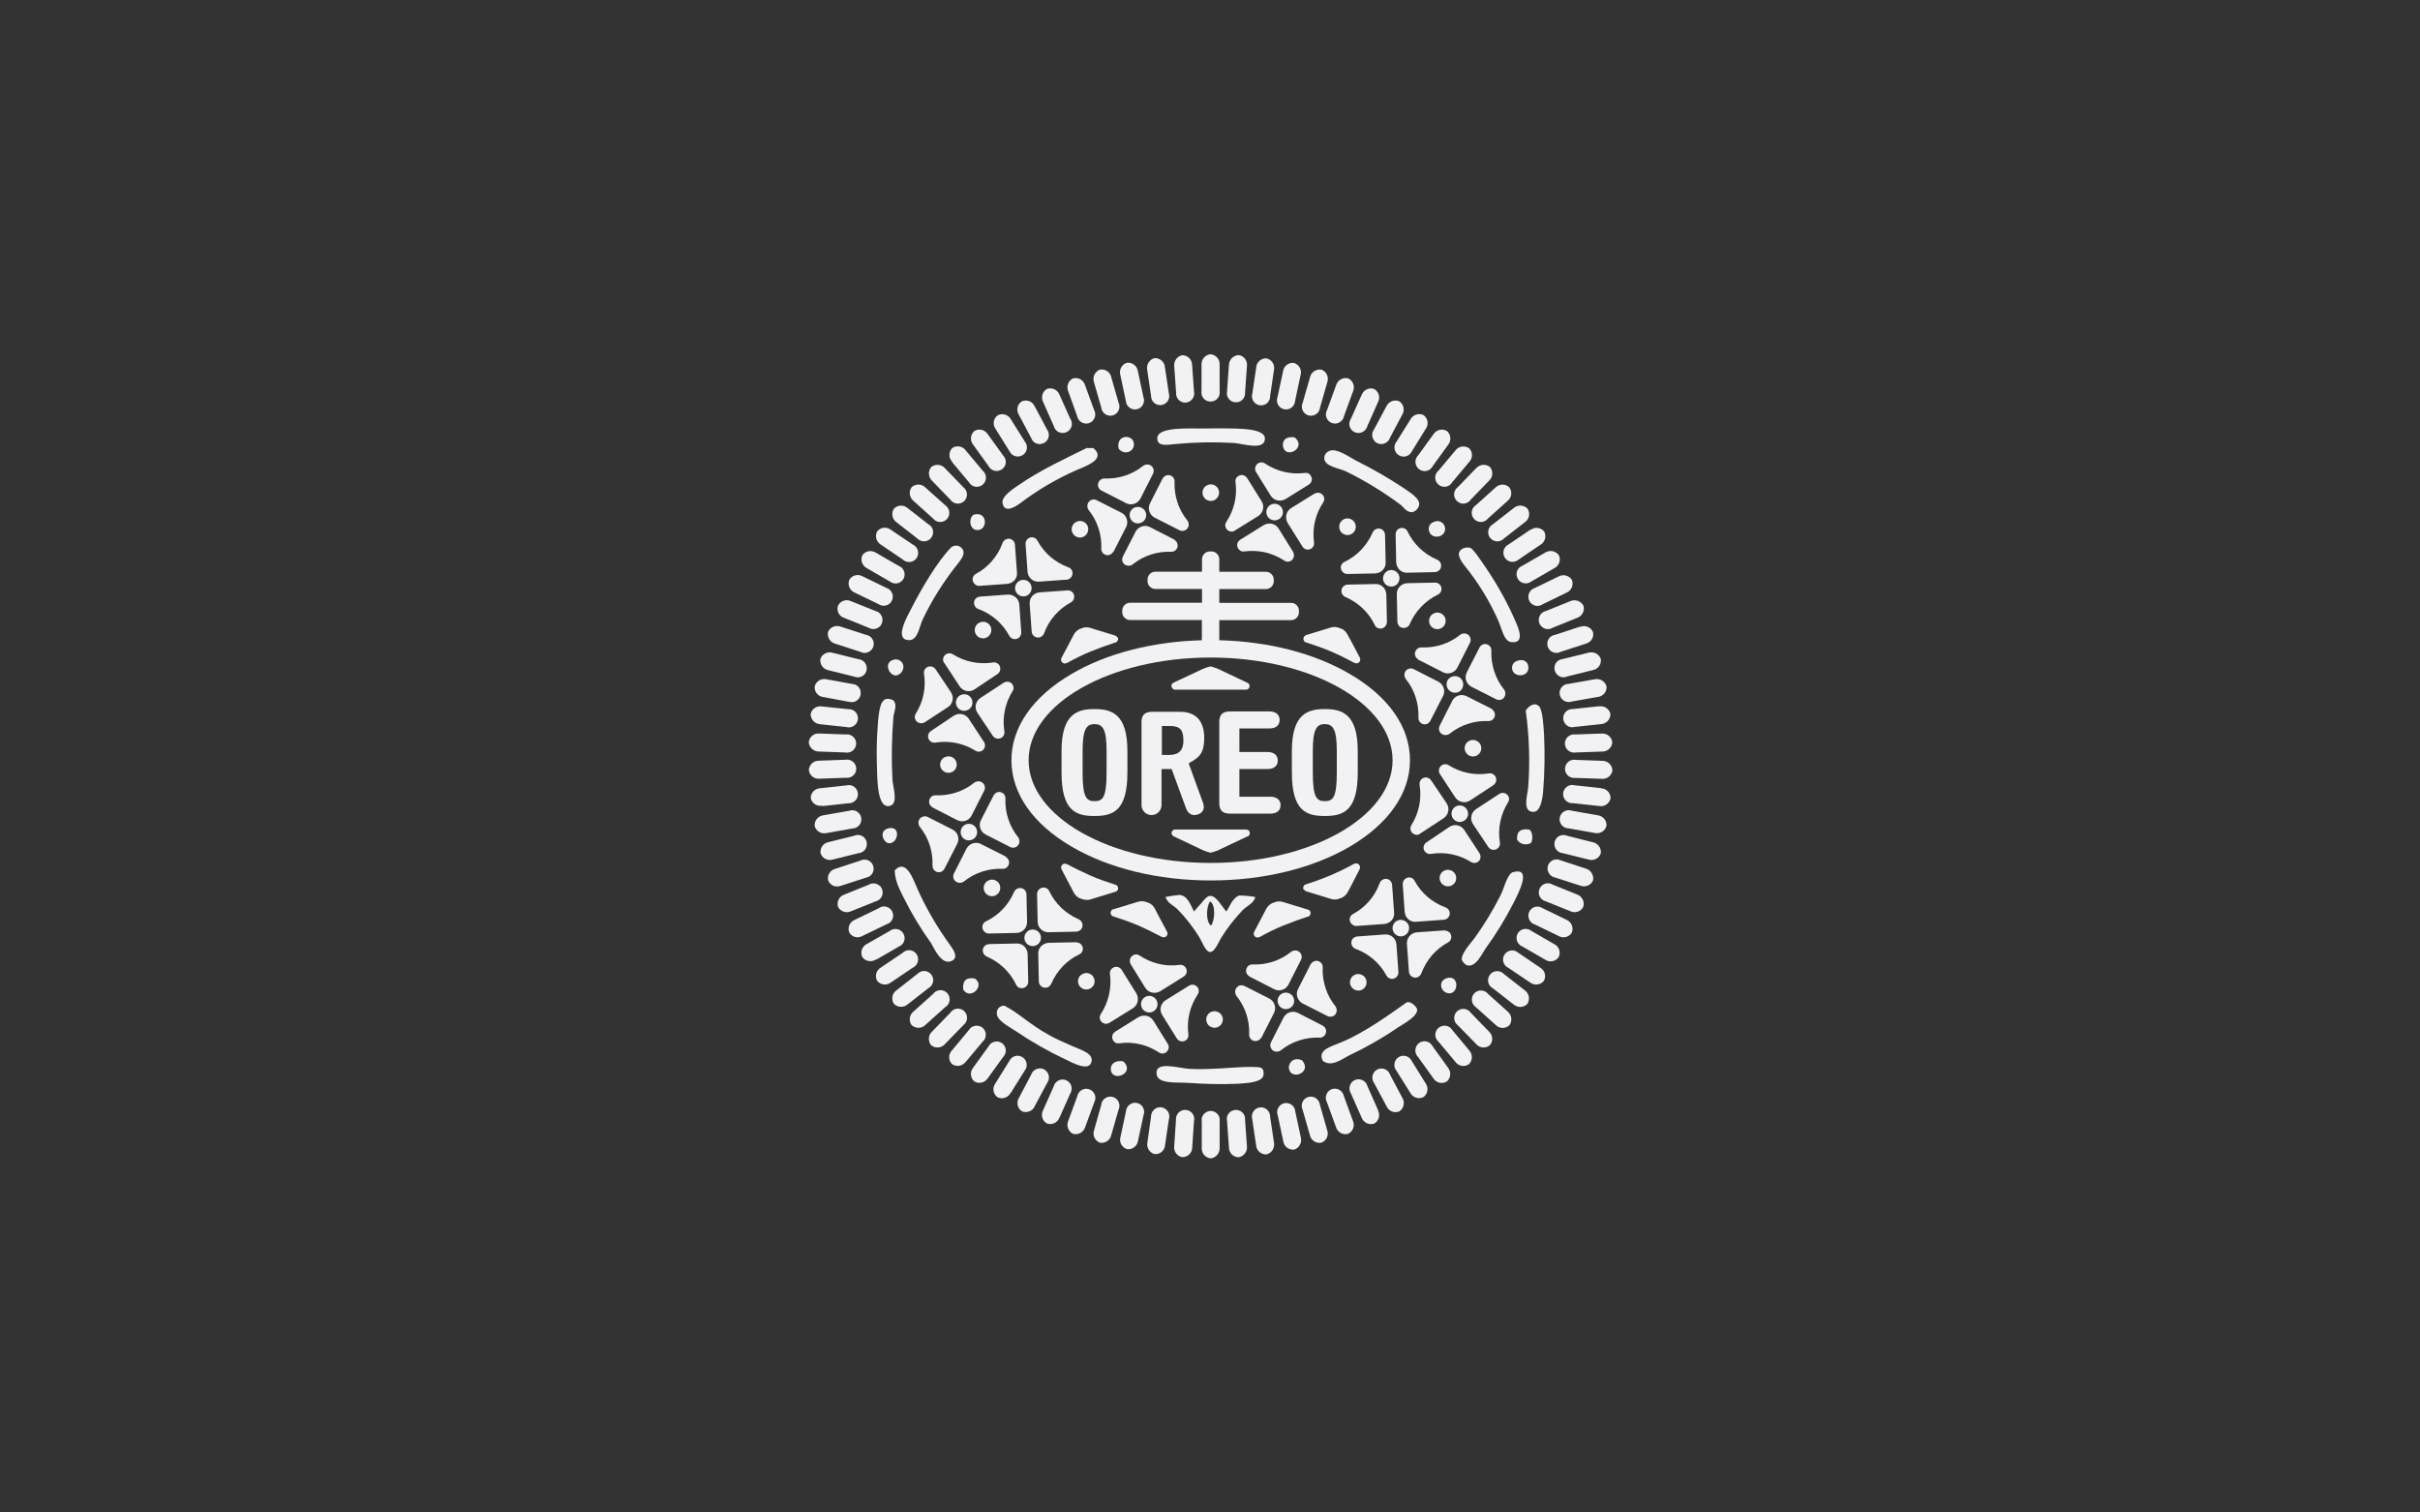 <svg width="160" height="100" viewBox="0 0 160 100" fill="none" xmlns="http://www.w3.org/2000/svg">
<rect x="0" y="0" width="160" height="100" fill="#333333" stroke="none"/>
<path d="M79.471 37.797H76.391C76.103 37.797 75.87 38.03 75.87 38.318V38.419C75.87 38.707 76.103 38.94 76.391 38.94H79.471V39.85H74.719C74.431 39.85 74.198 40.083 74.198 40.371V40.472C74.198 40.76 74.431 40.993 74.719 40.993H79.463V42.331C76.212 42.417 73.171 43.194 70.853 44.556C68.279 46.057 66.871 48.087 66.871 50.264C66.871 52.45 68.279 54.472 70.846 55.973C73.311 57.42 76.578 58.213 80.047 58.213C83.508 58.213 86.774 57.42 89.248 55.973C91.807 54.472 93.222 52.442 93.222 50.264C93.222 48.079 91.814 46.057 89.248 44.563C86.914 43.194 83.873 42.409 80.614 42.331V41.001H85.359C85.647 41.001 85.88 40.768 85.88 40.48V40.379C85.88 40.091 85.647 39.858 85.359 39.858H80.614V38.948H83.694C83.982 38.948 84.216 38.715 84.216 38.427V38.326C84.216 38.038 83.982 37.804 83.694 37.804H80.614V36.98C80.614 36.692 80.381 36.459 80.093 36.459H79.992C79.704 36.459 79.471 36.692 79.471 36.98V37.797ZM92.071 50.264C92.071 54.006 86.673 57.054 80.039 57.054C73.404 57.054 68.007 54.006 68.007 50.264C68.007 46.523 73.404 43.474 80.039 43.474C86.673 43.474 92.071 46.523 92.071 50.264Z" fill="#F2F2F4"/>
<path d="M72.362 46.881C71.25 46.881 70.185 47.176 70.185 49.65V51.073C70.185 53.616 71.133 53.951 72.362 53.951C73.591 53.951 74.54 53.616 74.54 51.073V49.65C74.54 47.169 73.467 46.881 72.362 46.881ZM73.163 51.081C73.163 52.737 72.907 52.971 72.37 52.971C71.834 52.971 71.577 52.73 71.577 51.081V49.657C71.577 48.195 71.834 47.876 72.37 47.876C72.907 47.876 73.163 48.203 73.163 49.657V51.081Z" fill="#F2F2F4"/>
<path d="M80.614 47.713V53.118C80.614 53.593 80.848 53.795 81.33 53.795H83.974C84.472 53.795 84.666 53.546 84.666 53.235C84.666 52.932 84.472 52.675 83.974 52.675H81.944V50.847H83.788C84.285 50.847 84.48 50.591 84.48 50.279C84.48 49.976 84.285 49.719 83.788 49.719H81.944V48.164H83.912C84.41 48.164 84.604 47.907 84.604 47.596C84.604 47.293 84.402 47.036 83.912 47.036H81.33C80.84 47.036 80.614 47.246 80.614 47.713Z" fill="#F2F2F4"/>
<path d="M87.591 53.951C88.82 53.951 89.769 53.616 89.769 51.073V49.65C89.769 47.169 88.695 46.881 87.591 46.881C86.479 46.881 85.413 47.176 85.413 49.65V51.073C85.413 53.616 86.362 53.951 87.591 53.951ZM86.797 49.657C86.797 48.195 87.054 47.876 87.591 47.876C88.127 47.876 88.384 48.203 88.384 49.657V51.081C88.384 52.737 88.127 52.971 87.591 52.971C87.054 52.971 86.797 52.73 86.797 51.081V49.657Z" fill="#F2F2F4"/>
<path d="M78.405 53.414C78.568 53.857 78.871 53.959 79.19 53.85C79.509 53.748 79.696 53.492 79.525 53.041L78.591 50.474C78.693 50.412 78.864 50.295 78.91 50.28C78.996 50.225 79.082 50.155 79.167 50.085C79.478 49.828 79.618 49.44 79.618 48.794C79.618 47.837 79.214 47.06 78.016 47.06H76.188C75.706 47.06 75.473 47.262 75.473 47.736V53.266C75.496 53.616 75.784 53.889 76.134 53.889C76.484 53.889 76.772 53.616 76.795 53.266V50.847H77.355H77.464L78.405 53.414ZM77.324 49.914H76.818V48.001H77.394C78.024 48.001 78.242 48.281 78.242 48.957C78.242 49.688 77.86 49.906 77.324 49.914Z" fill="#F2F2F4"/>
<path d="M82.318 74.033C82.341 73.799 82.217 73.566 82.007 73.457C81.797 73.348 81.54 73.364 81.353 73.504C81.167 73.644 81.073 73.893 81.128 74.118L81.252 75.861C81.252 76.218 81.532 76.506 81.89 76.514C82.24 76.459 82.481 76.133 82.442 75.775L82.318 74.033Z" fill="#F2F2F4"/>
<path d="M83.974 73.823C83.974 73.59 83.842 73.372 83.624 73.271C83.406 73.17 83.157 73.209 82.978 73.364C82.8 73.52 82.73 73.769 82.792 73.994L83.049 75.721C83.072 76.071 83.375 76.343 83.733 76.327C84.075 76.242 84.293 75.9 84.231 75.55L83.974 73.823Z" fill="#F2F2F4"/>
<path d="M85.638 73.489C85.623 73.255 85.467 73.045 85.25 72.968C85.032 72.882 84.775 72.936 84.612 73.108C84.448 73.279 84.394 73.528 84.48 73.745L84.845 75.449C84.892 75.799 85.211 76.048 85.569 76.009C85.903 75.9 86.097 75.542 86.004 75.192L85.638 73.489Z" fill="#F2F2F4"/>
<path d="M87.264 73.037C87.233 72.804 87.069 72.602 86.844 72.532C86.618 72.462 86.369 72.532 86.214 72.71C86.058 72.889 86.019 73.146 86.12 73.364L86.603 75.044C86.673 75.394 87.015 75.619 87.365 75.549C87.699 75.425 87.87 75.059 87.746 74.717L87.264 73.037Z" fill="#F2F2F4"/>
<path d="M88.851 72.469C88.804 72.236 88.625 72.049 88.392 71.995C88.159 71.94 87.918 72.026 87.778 72.22C87.638 72.407 87.614 72.663 87.731 72.874L88.33 74.515C88.423 74.857 88.781 75.059 89.123 74.966C89.45 74.818 89.59 74.437 89.45 74.11L88.851 72.469Z" fill="#F2F2F4"/>
<path d="M91.115 73.403L90.407 71.809C90.345 71.575 90.158 71.404 89.917 71.365C89.683 71.326 89.442 71.435 89.318 71.637C89.186 71.84 89.194 72.096 89.318 72.299L90.026 73.893C90.15 74.227 90.508 74.398 90.85 74.29C91.161 74.118 91.27 73.73 91.107 73.418L91.115 73.403Z" fill="#F2F2F4"/>
<path d="M91.9 71.046C91.822 70.82 91.62 70.665 91.387 70.649C91.153 70.626 90.928 70.75 90.811 70.953C90.695 71.163 90.71 71.412 90.85 71.606L91.675 73.146C91.822 73.473 92.196 73.62 92.522 73.48C92.81 73.286 92.903 72.889 92.717 72.586L91.9 71.046Z" fill="#F2F2F4"/>
<path d="M94.264 71.637L93.339 70.152C93.238 69.942 93.028 69.802 92.794 69.802C92.561 69.802 92.351 69.934 92.25 70.144C92.149 70.354 92.172 70.603 92.32 70.782L93.246 72.26C93.409 72.571 93.798 72.695 94.117 72.532C94.404 72.322 94.459 71.917 94.264 71.637Z" fill="#F2F2F4"/>
<path d="M94.715 69.172C94.606 68.962 94.38 68.829 94.147 68.845C93.906 68.861 93.704 69.008 93.618 69.234C93.533 69.459 93.587 69.708 93.751 69.879L94.769 71.295C94.956 71.598 95.353 71.692 95.656 71.505C95.928 71.272 95.959 70.867 95.734 70.587L94.715 69.172Z" fill="#F2F2F4"/>
<path d="M96.022 68.106C95.897 67.904 95.672 67.787 95.431 67.819C95.197 67.85 94.995 68.013 94.925 68.239C94.855 68.464 94.925 68.713 95.104 68.868L96.224 70.206C96.434 70.494 96.831 70.564 97.118 70.362C97.375 70.105 97.375 69.701 97.134 69.444L96.022 68.106Z" fill="#F2F2F4"/>
<path d="M97.235 66.955C97.095 66.761 96.862 66.667 96.628 66.714C96.395 66.761 96.216 66.94 96.162 67.165C96.107 67.398 96.193 67.64 96.379 67.78L97.593 69.024C97.818 69.296 98.223 69.335 98.495 69.11C98.736 68.853 98.705 68.441 98.448 68.207L97.235 66.955Z" fill="#F2F2F4"/>
<path d="M99.678 66.877L98.379 65.711C98.231 65.524 97.982 65.446 97.757 65.508C97.523 65.571 97.352 65.765 97.321 65.998C97.282 66.232 97.391 66.465 97.586 66.597L98.885 67.764C99.133 68.021 99.538 68.028 99.795 67.787C100.005 67.499 99.95 67.095 99.678 66.877Z" fill="#F2F2F4"/>
<path d="M100.805 65.47L99.429 64.397C99.266 64.226 99.017 64.163 98.791 64.241C98.566 64.319 98.41 64.521 98.387 64.762C98.363 64.996 98.488 65.229 98.698 65.338L100.074 66.411C100.339 66.644 100.743 66.629 100.984 66.372C101.179 66.069 101.093 65.672 100.805 65.47Z" fill="#F2F2F4"/>
<path d="M101.832 63.977L100.385 62.997C100.214 62.841 99.958 62.794 99.74 62.888C99.522 62.981 99.382 63.191 99.374 63.432C99.367 63.666 99.507 63.883 99.717 63.984L101.163 64.957C101.443 65.174 101.848 65.128 102.073 64.856C102.244 64.552 102.143 64.163 101.832 63.977Z" fill="#F2F2F4"/>
<path d="M102.758 62.421L101.249 61.55C101.062 61.402 100.805 61.371 100.595 61.48C100.385 61.589 100.253 61.807 100.269 62.048C100.284 62.289 100.432 62.491 100.65 62.577L102.159 63.448C102.454 63.65 102.851 63.572 103.053 63.284C103.209 62.958 103.077 62.577 102.758 62.421Z" fill="#F2F2F4"/>
<path d="M103.566 60.81L101.995 60.048C101.8 59.916 101.544 59.9 101.342 60.025C101.139 60.149 101.023 60.375 101.054 60.616C101.085 60.849 101.248 61.051 101.474 61.121L103.045 61.883C103.348 62.062 103.745 61.961 103.924 61.658C104.056 61.324 103.893 60.95 103.566 60.81Z" fill="#F2F2F4"/>
<path d="M104.267 59.139L102.649 58.485C102.447 58.361 102.19 58.369 101.996 58.509C101.801 58.649 101.708 58.882 101.747 59.115C101.794 59.349 101.973 59.535 102.198 59.59L103.816 60.243C104.135 60.399 104.524 60.274 104.679 59.955C104.788 59.621 104.601 59.255 104.267 59.139Z" fill="#F2F2F4"/>
<path d="M104.842 57.427L103.185 56.883C102.975 56.782 102.719 56.805 102.54 56.953C102.353 57.101 102.275 57.342 102.338 57.575C102.4 57.801 102.586 57.98 102.82 58.019L104.476 58.555C104.803 58.687 105.184 58.532 105.324 58.213C105.394 57.871 105.184 57.521 104.842 57.427Z" fill="#F2F2F4"/>
<path d="M105.301 55.685L103.606 55.257C103.388 55.163 103.131 55.21 102.96 55.366C102.789 55.529 102.727 55.778 102.805 56.004C102.882 56.229 103.085 56.385 103.326 56.408L105.021 56.828C105.356 56.937 105.721 56.758 105.838 56.423C105.885 56.074 105.651 55.747 105.301 55.685Z" fill="#F2F2F4"/>
<path d="M105.635 53.904L103.916 53.6C103.691 53.523 103.442 53.585 103.278 53.756C103.115 53.927 103.068 54.184 103.162 54.402C103.255 54.619 103.465 54.767 103.706 54.767L105.425 55.071C105.767 55.156 106.117 54.954 106.211 54.612C106.25 54.262 105.993 53.95 105.635 53.904Z" fill="#F2F2F4"/>
<path d="M105.853 52.123L105.845 52.107L104.111 51.92C103.877 51.858 103.636 51.936 103.481 52.123C103.333 52.309 103.302 52.566 103.411 52.776C103.52 52.986 103.745 53.118 103.986 53.103L105.721 53.289C106.071 53.359 106.413 53.134 106.483 52.784C106.491 52.426 106.211 52.13 105.853 52.123Z" fill="#F2F2F4"/>
<path d="M105.931 50.303L104.189 50.241C103.955 50.194 103.714 50.295 103.582 50.49C103.442 50.684 103.434 50.941 103.559 51.143C103.683 51.345 103.909 51.462 104.15 51.431L105.892 51.493C106.242 51.532 106.561 51.283 106.607 50.925C106.584 50.575 106.289 50.295 105.931 50.303Z" fill="#F2F2F4"/>
<path d="M105.884 48.499L104.142 48.561C103.909 48.53 103.675 48.646 103.551 48.849C103.427 49.051 103.442 49.307 103.574 49.502C103.714 49.696 103.948 49.79 104.181 49.751L105.923 49.689C106.281 49.704 106.576 49.424 106.6 49.074C106.561 48.724 106.242 48.468 105.884 48.499Z" fill="#F2F2F4"/>
<path d="M105.713 46.709L105.721 46.693L103.986 46.88C103.753 46.872 103.527 46.997 103.418 47.207C103.31 47.417 103.341 47.673 103.488 47.86C103.636 48.047 103.877 48.124 104.111 48.062L105.845 47.876C106.195 47.86 106.475 47.572 106.475 47.215C106.405 46.864 106.063 46.639 105.713 46.709Z" fill="#F2F2F4"/>
<path d="M105.425 44.913L103.706 45.216C103.465 45.216 103.255 45.364 103.162 45.582C103.068 45.799 103.115 46.056 103.278 46.227C103.442 46.398 103.691 46.46 103.916 46.383L105.635 46.079C105.985 46.048 106.25 45.737 106.218 45.379C106.125 45.045 105.775 44.835 105.425 44.913Z" fill="#F2F2F4"/>
<path d="M105.013 43.155L103.317 43.575C103.084 43.598 102.874 43.754 102.804 43.98C102.734 44.205 102.788 44.454 102.967 44.617C103.138 44.781 103.395 44.827 103.613 44.726L105.308 44.306C105.658 44.244 105.892 43.917 105.837 43.567C105.721 43.233 105.355 43.054 105.013 43.155Z" fill="#F2F2F4"/>
<path d="M104.476 41.428L102.82 41.972C102.578 42.004 102.384 42.175 102.322 42.408C102.26 42.641 102.337 42.89 102.532 43.038C102.718 43.186 102.983 43.209 103.193 43.093L104.85 42.556C105.184 42.47 105.402 42.136 105.324 41.794C105.184 41.467 104.811 41.311 104.476 41.444V41.428Z" fill="#F2F2F4"/>
<path d="M102.198 40.402C101.964 40.457 101.786 40.643 101.747 40.877C101.7 41.11 101.801 41.351 101.996 41.483C102.19 41.623 102.447 41.631 102.649 41.507L104.267 40.853C104.601 40.744 104.788 40.387 104.694 40.052C104.523 39.733 104.142 39.601 103.816 39.749L102.198 40.402Z" fill="#F2F2F4"/>
<path d="M101.474 38.877C101.248 38.947 101.085 39.142 101.054 39.383C101.023 39.624 101.139 39.85 101.342 39.974C101.544 40.099 101.8 40.091 101.995 39.951L103.566 39.188C103.893 39.056 104.056 38.683 103.932 38.349C103.745 38.045 103.348 37.944 103.045 38.115L101.474 38.877Z" fill="#F2F2F4"/>
<path d="M100.65 37.408C100.432 37.493 100.277 37.703 100.269 37.937C100.261 38.17 100.386 38.395 100.596 38.504C100.806 38.613 101.062 38.59 101.249 38.442L102.758 37.571C103.077 37.415 103.217 37.034 103.069 36.715C102.859 36.42 102.462 36.342 102.159 36.536L100.65 37.408Z" fill="#F2F2F4"/>
<path d="M99.398 36.56C99.406 36.794 99.546 37.004 99.756 37.097C99.966 37.19 100.214 37.151 100.393 37.004L101.84 36.023C102.151 35.852 102.26 35.456 102.097 35.145C101.871 34.865 101.467 34.818 101.187 35.044L101.171 35.028L99.725 36.008C99.514 36.117 99.39 36.327 99.398 36.56Z" fill="#F2F2F4"/>
<path d="M98.394 35.238C98.409 35.471 98.573 35.681 98.798 35.759C99.024 35.837 99.273 35.775 99.436 35.603L100.813 34.53C101.108 34.328 101.186 33.939 101 33.636C100.758 33.379 100.346 33.356 100.082 33.589L98.705 34.662C98.495 34.779 98.378 35.005 98.394 35.238Z" fill="#F2F2F4"/>
<path d="M97.313 34C97.352 34.234 97.523 34.428 97.749 34.49C97.982 34.552 98.223 34.475 98.371 34.288L99.67 33.121C99.95 32.904 100.004 32.499 99.786 32.219C99.53 31.97 99.125 31.986 98.876 32.235L97.577 33.401C97.375 33.534 97.274 33.767 97.313 34Z" fill="#F2F2F4"/>
<path d="M96.154 32.827C96.209 33.052 96.395 33.239 96.629 33.286C96.862 33.332 97.103 33.231 97.235 33.037L98.448 31.785C98.713 31.543 98.736 31.147 98.511 30.875C98.231 30.657 97.826 30.696 97.593 30.96L96.38 32.212C96.193 32.352 96.1 32.601 96.154 32.827Z" fill="#F2F2F4"/>
<path d="M94.917 31.752C94.987 31.978 95.182 32.149 95.423 32.18C95.664 32.211 95.897 32.095 96.014 31.885L97.134 30.547C97.383 30.298 97.383 29.886 97.134 29.637C96.838 29.435 96.434 29.497 96.224 29.785L95.104 31.122C94.917 31.278 94.847 31.527 94.917 31.752Z" fill="#F2F2F4"/>
<path d="M93.627 30.757C93.712 30.983 93.922 31.131 94.156 31.146C94.397 31.162 94.615 31.029 94.723 30.82L95.742 29.412C95.968 29.14 95.937 28.735 95.672 28.502C95.369 28.315 94.972 28.408 94.778 28.704L93.759 30.112C93.588 30.283 93.541 30.532 93.627 30.757Z" fill="#F2F2F4"/>
<path d="M92.257 29.847C92.358 30.057 92.568 30.189 92.801 30.189C93.035 30.189 93.245 30.049 93.346 29.84L94.264 28.354C94.474 28.066 94.411 27.669 94.131 27.452C93.812 27.288 93.424 27.413 93.252 27.732L92.327 29.209C92.179 29.388 92.156 29.637 92.257 29.847Z" fill="#F2F2F4"/>
<path d="M90.802 29.053C90.919 29.263 91.145 29.38 91.378 29.357C91.611 29.333 91.814 29.178 91.891 28.96L92.708 27.42C92.895 27.117 92.809 26.728 92.514 26.533C92.195 26.393 91.814 26.541 91.666 26.86L90.841 28.4C90.701 28.587 90.686 28.843 90.802 29.053Z" fill="#F2F2F4"/>
<path d="M89.31 28.354C89.442 28.556 89.676 28.657 89.909 28.618C90.142 28.579 90.337 28.408 90.399 28.183L91.107 26.588C91.27 26.277 91.161 25.888 90.85 25.717C90.523 25.601 90.158 25.772 90.026 26.106L89.31 27.701C89.178 27.903 89.178 28.16 89.31 28.354Z" fill="#F2F2F4"/>
<path d="M87.785 27.763C87.925 27.949 88.166 28.043 88.4 27.988C88.633 27.934 88.812 27.747 88.859 27.514L89.458 25.873C89.598 25.546 89.458 25.173 89.139 25.017C88.789 24.932 88.439 25.126 88.338 25.468L87.739 27.109C87.622 27.319 87.645 27.576 87.785 27.763Z" fill="#F2F2F4"/>
<path d="M86.853 27.46C87.078 27.39 87.249 27.195 87.272 26.954L87.755 25.274C87.871 24.94 87.708 24.566 87.374 24.442C87.024 24.38 86.681 24.605 86.611 24.948L86.129 26.628C86.028 26.845 86.067 27.094 86.222 27.281C86.378 27.46 86.627 27.53 86.853 27.46Z" fill="#F2F2F4"/>
<path d="M85.235 27.031C85.46 26.946 85.608 26.744 85.624 26.51L85.989 24.799C86.091 24.457 85.896 24.107 85.554 23.998C85.219 23.944 84.885 24.185 84.831 24.542L84.465 26.253C84.379 26.471 84.434 26.728 84.597 26.891C84.76 27.055 85.017 27.117 85.235 27.031Z" fill="#F2F2F4"/>
<path d="M83.632 26.745C83.85 26.643 83.982 26.426 83.975 26.185L84.231 24.458C84.301 24.116 84.084 23.773 83.741 23.696C83.391 23.672 83.08 23.937 83.057 24.287L82.8 26.014C82.73 26.239 82.8 26.488 82.979 26.651C83.158 26.807 83.415 26.846 83.632 26.745Z" fill="#F2F2F4"/>
<path d="M81.353 26.48C81.54 26.62 81.797 26.635 82.007 26.526C82.217 26.418 82.333 26.192 82.318 25.951L82.442 24.209C82.489 23.859 82.255 23.532 81.906 23.477C81.548 23.485 81.26 23.781 81.252 24.131L81.128 25.873C81.081 26.106 81.167 26.34 81.353 26.48Z" fill="#F2F2F4"/>
<path d="M79.711 26.456C79.914 26.581 80.162 26.581 80.365 26.456C80.567 26.332 80.668 26.098 80.637 25.865V24.115C80.66 23.765 80.396 23.454 80.046 23.423C79.688 23.446 79.424 23.757 79.439 24.115V25.865C79.408 26.098 79.509 26.332 79.711 26.456Z" fill="#F2F2F4"/>
<path d="M77.759 25.959C77.736 26.192 77.861 26.425 78.063 26.542C78.273 26.659 78.529 26.643 78.716 26.495C78.903 26.355 78.996 26.114 78.942 25.881L78.817 24.139C78.817 23.781 78.537 23.493 78.179 23.485C77.837 23.54 77.596 23.866 77.635 24.216L77.759 25.959Z" fill="#F2F2F4"/>
<path d="M76.103 26.176C76.103 26.409 76.235 26.627 76.453 26.728C76.671 26.829 76.92 26.791 77.099 26.635C77.278 26.479 77.348 26.23 77.278 26.005L77.021 24.286C76.998 23.936 76.694 23.664 76.337 23.679C76.002 23.757 75.784 24.099 75.847 24.442L76.103 26.176Z" fill="#F2F2F4"/>
<path d="M74.439 26.51C74.454 26.744 74.61 26.954 74.828 27.031C75.045 27.117 75.302 27.062 75.465 26.891C75.629 26.72 75.683 26.471 75.597 26.254L75.232 24.543C75.185 24.192 74.859 23.944 74.509 23.983C74.174 24.084 73.972 24.449 74.073 24.799L74.439 26.51Z" fill="#F2F2F4"/>
<path d="M72.813 26.954C72.844 27.187 73.007 27.389 73.233 27.459C73.458 27.529 73.707 27.459 73.863 27.28C74.018 27.101 74.057 26.845 73.956 26.627L73.474 24.947C73.404 24.597 73.062 24.371 72.712 24.441C72.385 24.566 72.214 24.939 72.331 25.274L72.813 26.954Z" fill="#F2F2F4"/>
<path d="M71.219 27.515C71.265 27.748 71.444 27.934 71.677 27.989C71.911 28.043 72.152 27.958 72.292 27.763C72.432 27.577 72.455 27.32 72.339 27.11L71.74 25.469C71.639 25.127 71.289 24.924 70.946 25.018C70.627 25.166 70.487 25.547 70.627 25.873L71.219 27.515Z" fill="#F2F2F4"/>
<path d="M68.971 26.588L69.679 28.183C69.741 28.416 69.928 28.587 70.169 28.618C70.402 28.657 70.635 28.548 70.768 28.354C70.9 28.152 70.9 27.895 70.768 27.701L70.052 26.106C69.928 25.772 69.57 25.601 69.228 25.709C68.917 25.881 68.808 26.269 68.971 26.588Z" fill="#F2F2F4"/>
<path d="M68.178 28.961C68.255 29.186 68.458 29.342 68.691 29.358C68.924 29.373 69.15 29.256 69.267 29.054C69.383 28.844 69.368 28.595 69.228 28.401L68.411 26.869C68.263 26.542 67.89 26.394 67.563 26.534C67.26 26.721 67.174 27.117 67.361 27.421L68.178 28.961Z" fill="#F2F2F4"/>
<path d="M66.746 29.84C66.847 30.049 67.057 30.182 67.291 30.182C67.524 30.182 67.734 30.049 67.835 29.847C67.936 29.637 67.913 29.396 67.765 29.209L66.84 27.732C66.676 27.421 66.287 27.296 65.976 27.452C65.673 27.654 65.611 28.066 65.821 28.354L66.746 29.84Z" fill="#F2F2F4"/>
<path d="M65.362 30.819C65.471 31.029 65.696 31.154 65.929 31.138C66.163 31.123 66.373 30.975 66.458 30.757C66.544 30.539 66.489 30.283 66.326 30.119L65.307 28.712C65.121 28.408 64.724 28.315 64.421 28.494C64.156 28.727 64.117 29.132 64.343 29.404L65.362 30.819Z" fill="#F2F2F4"/>
<path d="M62.944 30.547L64.064 31.885C64.188 32.095 64.414 32.212 64.655 32.181C64.896 32.15 65.09 31.986 65.16 31.753C65.23 31.52 65.153 31.271 64.974 31.123L63.854 29.785C63.651 29.497 63.247 29.42 62.959 29.622C62.71 29.878 62.71 30.283 62.959 30.532L62.944 30.547Z" fill="#F2F2F4"/>
<path d="M62.842 33.044C62.982 33.238 63.215 33.332 63.448 33.285C63.682 33.238 63.861 33.059 63.915 32.834C63.969 32.608 63.884 32.359 63.697 32.219L62.484 30.967C62.258 30.695 61.854 30.656 61.574 30.874C61.341 31.138 61.372 31.55 61.628 31.792L62.842 33.044Z" fill="#F2F2F4"/>
<path d="M60.4 33.121L61.698 34.288C61.846 34.475 62.095 34.552 62.321 34.49C62.554 34.428 62.725 34.233 62.756 34C62.795 33.767 62.686 33.533 62.492 33.401L61.185 32.235C60.936 31.978 60.532 31.97 60.275 32.211C60.065 32.491 60.12 32.896 60.4 33.121Z" fill="#F2F2F4"/>
<path d="M59.272 34.529L60.649 35.602C60.812 35.773 61.061 35.836 61.287 35.758C61.512 35.68 61.668 35.478 61.691 35.237C61.715 35.003 61.59 34.77 61.38 34.661L60.011 33.596C59.747 33.362 59.342 33.378 59.101 33.634C58.907 33.93 58.985 34.327 59.272 34.529Z" fill="#F2F2F4"/>
<path d="M58.245 36.015L59.692 36.995C59.863 37.158 60.12 37.205 60.337 37.111C60.555 37.018 60.703 36.808 60.703 36.567C60.711 36.326 60.571 36.108 60.353 36.007L58.898 35.027C58.618 34.809 58.222 34.856 57.996 35.128C57.825 35.447 57.942 35.836 58.245 36.015Z" fill="#F2F2F4"/>
<path d="M57.319 37.571L58.828 38.442C59.015 38.59 59.272 38.621 59.482 38.512C59.692 38.403 59.824 38.178 59.808 37.944C59.793 37.711 59.645 37.501 59.419 37.415L57.91 36.544C57.615 36.35 57.218 36.42 57.016 36.708C56.868 37.026 57.008 37.408 57.319 37.571Z" fill="#F2F2F4"/>
<path d="M56.511 39.18L58.082 39.943C58.277 40.075 58.533 40.083 58.736 39.966C58.938 39.841 59.054 39.616 59.023 39.375C58.992 39.141 58.829 38.939 58.603 38.869L57.032 38.107C56.729 37.928 56.332 38.029 56.153 38.333C56.021 38.675 56.184 39.048 56.511 39.18Z" fill="#F2F2F4"/>
<path d="M55.818 40.853L57.436 41.507C57.638 41.623 57.895 41.615 58.089 41.483C58.284 41.351 58.377 41.11 58.338 40.877C58.291 40.643 58.12 40.457 57.895 40.402L56.269 39.749C55.95 39.593 55.561 39.725 55.406 40.044C55.289 40.387 55.476 40.752 55.818 40.853Z" fill="#F2F2F4"/>
<path d="M55.235 42.564L56.892 43.1C57.102 43.209 57.358 43.186 57.545 43.03C57.731 42.883 57.809 42.634 57.747 42.408C57.685 42.182 57.49 42.004 57.257 41.972L55.593 41.436C55.266 41.304 54.885 41.459 54.745 41.778C54.675 42.128 54.885 42.47 55.235 42.564Z" fill="#F2F2F4"/>
<path d="M54.776 44.314L56.472 44.734C56.689 44.827 56.946 44.781 57.117 44.625C57.288 44.469 57.35 44.213 57.273 43.987C57.195 43.762 56.993 43.606 56.752 43.583L55.056 43.163C54.722 43.054 54.356 43.233 54.239 43.567C54.193 43.917 54.426 44.252 54.776 44.314Z" fill="#F2F2F4"/>
<path d="M54.442 46.087L56.16 46.406C56.378 46.46 56.612 46.39 56.759 46.219C56.907 46.048 56.946 45.807 56.868 45.597C56.791 45.387 56.588 45.239 56.363 45.224L54.644 44.913C54.302 44.827 53.952 45.037 53.866 45.379C53.827 45.737 54.092 46.056 54.442 46.087Z" fill="#F2F2F4"/>
<path d="M54.233 47.884L55.967 48.071C56.193 48.133 56.441 48.048 56.589 47.869C56.737 47.69 56.768 47.433 56.659 47.216C56.55 47.006 56.333 46.873 56.091 46.889L54.357 46.71C54.007 46.64 53.665 46.866 53.595 47.216C53.595 47.566 53.875 47.861 54.233 47.884Z" fill="#F2F2F4"/>
<path d="M54.146 49.688L55.889 49.75C56.122 49.797 56.363 49.696 56.495 49.502C56.635 49.307 56.643 49.05 56.519 48.848C56.394 48.646 56.169 48.529 55.928 48.56L54.185 48.498C53.835 48.459 53.516 48.708 53.47 49.066C53.493 49.416 53.796 49.696 54.146 49.688Z" fill="#F2F2F4"/>
<path d="M54.193 51.484L55.935 51.422C56.169 51.453 56.402 51.337 56.526 51.135C56.651 50.932 56.635 50.676 56.503 50.481C56.363 50.287 56.13 50.193 55.896 50.232L54.154 50.294C53.804 50.279 53.501 50.551 53.477 50.909C53.516 51.267 53.835 51.523 54.193 51.484Z" fill="#F2F2F4"/>
<path d="M54.364 53.266L54.356 53.297L56.09 53.111C56.324 53.118 56.549 52.994 56.658 52.784C56.767 52.574 56.736 52.317 56.588 52.13C56.441 51.944 56.199 51.866 55.966 51.928L54.232 52.115C53.882 52.13 53.602 52.41 53.602 52.761C53.672 53.111 54.014 53.336 54.364 53.266Z" fill="#F2F2F4"/>
<path d="M54.652 55.079L56.363 54.775C56.597 54.768 56.807 54.628 56.9 54.41C56.993 54.192 56.947 53.943 56.791 53.764C56.628 53.593 56.387 53.523 56.161 53.601L54.442 53.904C54.092 53.943 53.836 54.254 53.859 54.604C53.952 54.954 54.302 55.164 54.652 55.079Z" fill="#F2F2F4"/>
<path d="M55.064 56.828L56.759 56.408C57.001 56.385 57.203 56.23 57.281 56.004C57.358 55.778 57.296 55.529 57.125 55.366C56.954 55.203 56.697 55.156 56.479 55.257L54.784 55.677C54.434 55.739 54.2 56.066 54.255 56.416C54.356 56.751 54.722 56.937 55.064 56.828Z" fill="#F2F2F4"/>
<path d="M57.258 58.027C57.491 57.988 57.678 57.817 57.74 57.591C57.802 57.366 57.724 57.117 57.538 56.969C57.351 56.821 57.102 56.79 56.884 56.899L55.227 57.443C54.893 57.529 54.675 57.863 54.753 58.206C54.815 58.369 54.94 58.493 55.095 58.563C55.259 58.626 55.438 58.626 55.601 58.563L57.258 58.027Z" fill="#F2F2F4"/>
<path d="M57.888 59.597C58.121 59.542 58.3 59.356 58.346 59.122C58.393 58.889 58.3 58.648 58.097 58.516C57.895 58.383 57.646 58.368 57.444 58.492L55.826 59.146C55.492 59.255 55.305 59.612 55.406 59.955C55.562 60.266 55.943 60.398 56.262 60.25L57.888 59.597Z" fill="#F2F2F4"/>
<path d="M58.603 61.114C58.837 61.052 59.008 60.858 59.047 60.617C59.078 60.376 58.969 60.142 58.759 60.018C58.549 59.893 58.292 59.901 58.098 60.049L56.527 60.811C56.363 60.873 56.231 60.998 56.161 61.153C56.091 61.309 56.083 61.495 56.153 61.659C56.332 61.962 56.721 62.063 57.032 61.877L58.603 61.114Z" fill="#F2F2F4"/>
<path d="M59.428 62.584C59.645 62.499 59.801 62.289 59.809 62.056C59.816 61.822 59.692 61.597 59.482 61.488C59.272 61.379 59.015 61.402 58.829 61.55L57.312 62.413C56.993 62.569 56.861 62.95 57.009 63.269C57.211 63.564 57.615 63.634 57.903 63.44L57.919 63.456L59.428 62.584Z" fill="#F2F2F4"/>
<path d="M60.703 63.416C60.695 63.175 60.555 62.965 60.337 62.872C60.12 62.779 59.863 62.825 59.692 62.989L58.245 63.968C57.934 64.14 57.825 64.528 57.989 64.84C58.097 64.98 58.253 65.065 58.424 65.088C58.595 65.112 58.766 65.065 58.906 64.956L60.353 63.976C60.571 63.875 60.703 63.657 60.703 63.416Z" fill="#F2F2F4"/>
<path d="M61.699 64.754C61.675 64.521 61.52 64.311 61.294 64.233C61.069 64.156 60.82 64.218 60.657 64.389L59.28 65.47C58.984 65.664 58.907 66.061 59.093 66.357C59.334 66.621 59.739 66.637 60.011 66.403L61.388 65.33C61.598 65.213 61.714 64.988 61.699 64.754Z" fill="#F2F2F4"/>
<path d="M62.779 65.983C62.748 65.742 62.569 65.547 62.328 65.485C62.095 65.423 61.838 65.516 61.698 65.71L60.4 66.877C60.12 67.095 60.065 67.499 60.275 67.779C60.539 68.02 60.944 68.013 61.193 67.756L62.492 66.589C62.702 66.465 62.818 66.224 62.779 65.983Z" fill="#F2F2F4"/>
<path d="M63.923 67.158C63.868 66.924 63.682 66.745 63.448 66.699C63.215 66.652 62.974 66.753 62.842 66.948L61.628 68.2C61.364 68.433 61.341 68.838 61.566 69.11C61.846 69.335 62.251 69.296 62.484 69.024L63.697 67.772C63.884 67.632 63.977 67.383 63.923 67.158Z" fill="#F2F2F4"/>
<path d="M65.151 68.239C65.081 68.013 64.887 67.842 64.646 67.819C64.412 67.787 64.179 67.904 64.055 68.106L62.943 69.444C62.694 69.693 62.694 70.105 62.943 70.354C63.23 70.556 63.635 70.494 63.845 70.206H63.852L64.972 68.868C65.151 68.713 65.221 68.464 65.151 68.239Z" fill="#F2F2F4"/>
<path d="M66.459 69.242C66.373 69.024 66.163 68.868 65.93 68.861C65.696 68.845 65.471 68.97 65.362 69.18L64.343 70.587C64.118 70.86 64.149 71.264 64.413 71.497C64.716 71.684 65.113 71.591 65.308 71.287L66.326 69.88C66.49 69.709 66.544 69.46 66.459 69.242Z" fill="#F2F2F4"/>
<path d="M67.82 70.144C67.719 69.934 67.509 69.802 67.275 69.802C67.042 69.802 66.832 69.942 66.731 70.152L65.805 71.637C65.596 71.925 65.658 72.322 65.938 72.54C66.257 72.703 66.645 72.578 66.809 72.267H66.824L67.75 70.782C67.898 70.603 67.921 70.354 67.82 70.144Z" fill="#F2F2F4"/>
<path d="M69.274 70.945C69.157 70.735 68.931 70.618 68.698 70.642C68.465 70.665 68.263 70.82 68.185 71.038L67.368 72.586C67.181 72.889 67.267 73.278 67.563 73.473C67.889 73.613 68.27 73.465 68.41 73.146V73.138L69.235 71.598C69.375 71.412 69.39 71.155 69.274 70.945Z" fill="#F2F2F4"/>
<path d="M70.76 71.645C70.635 71.451 70.394 71.342 70.161 71.381C69.928 71.42 69.733 71.591 69.671 71.816L68.963 73.411C68.8 73.722 68.909 74.111 69.22 74.282C69.554 74.399 69.92 74.228 70.044 73.893H70.052L70.76 72.299C70.884 72.096 70.884 71.84 70.76 71.645Z" fill="#F2F2F4"/>
<path d="M72.3 72.228C72.16 72.042 71.919 71.948 71.685 72.003C71.452 72.057 71.273 72.244 71.226 72.477L70.627 74.111C70.487 74.437 70.627 74.811 70.946 74.966C71.289 75.059 71.639 74.857 71.747 74.523L72.346 72.882C72.463 72.672 72.44 72.415 72.3 72.228Z" fill="#F2F2F4"/>
<path d="M73.233 72.532C73.007 72.602 72.836 72.796 72.813 73.037L72.339 74.717C72.214 75.052 72.385 75.417 72.712 75.549C73.062 75.619 73.404 75.386 73.474 75.044L73.956 73.364C74.058 73.146 74.019 72.897 73.863 72.71C73.707 72.532 73.459 72.462 73.233 72.532Z" fill="#F2F2F4"/>
<path d="M74.835 72.952C74.617 73.038 74.462 73.24 74.446 73.473L74.08 75.177C73.979 75.519 74.174 75.869 74.516 75.978C74.866 76.024 75.193 75.775 75.239 75.425V75.441L75.605 73.73C75.69 73.512 75.636 73.255 75.473 73.092C75.309 72.921 75.053 72.867 74.835 72.952Z" fill="#F2F2F4"/>
<path d="M77.098 73.356C76.919 73.201 76.663 73.162 76.453 73.263C76.243 73.364 76.103 73.582 76.103 73.815L75.862 75.542C75.792 75.884 76.01 76.226 76.344 76.304C76.702 76.335 77.005 76.063 77.028 75.713L77.285 73.986C77.355 73.761 77.285 73.512 77.098 73.356Z" fill="#F2F2F4"/>
<path d="M78.716 73.504C78.529 73.364 78.273 73.341 78.063 73.457C77.853 73.574 77.736 73.8 77.751 74.033L77.635 75.775C77.588 76.125 77.822 76.452 78.171 76.506C78.537 76.506 78.825 76.219 78.825 75.861L78.942 74.119C78.996 73.885 78.91 73.644 78.716 73.504Z" fill="#F2F2F4"/>
<path d="M80.373 73.551C80.171 73.419 79.914 73.419 79.72 73.551C79.518 73.683 79.417 73.917 79.456 74.15V75.892C79.432 76.242 79.689 76.553 80.047 76.585C80.389 76.553 80.653 76.242 80.638 75.892V74.15C80.677 73.917 80.568 73.676 80.373 73.551Z" fill="#F2F2F4"/>
<path d="M76.515 29.023C76.554 29.544 77.169 29.411 77.806 29.349C79.066 29.233 80.326 29.217 81.586 29.287C82.209 29.341 83.609 29.808 83.632 29.007C83.64 28.525 82.8 28.416 82.341 28.369C81.649 28.307 80.303 28.315 79.797 28.33C78.732 28.354 76.445 28.159 76.515 29.023Z" fill="#F2F2F4"/>
<path d="M85.592 28.915C85.001 28.829 84.76 29.14 84.83 29.521C85.001 30.4 86.44 29.599 85.592 28.915Z" fill="#F2F2F4"/>
<path d="M74.953 29.24C74.828 28.711 73.778 28.727 73.957 29.66C74.369 30.174 75.085 29.824 74.953 29.24Z" fill="#F2F2F4"/>
<path d="M92.67 32.18C91.706 31.55 90.702 30.974 89.668 30.461C89.217 30.228 88.369 29.598 87.887 29.816C87.661 29.901 87.521 30.134 87.56 30.36C87.638 30.858 88.548 30.951 89.03 31.184C90.298 31.814 91.511 32.553 92.647 33.409C92.763 33.502 93.012 33.907 93.386 33.86C93.619 33.798 93.79 33.603 93.829 33.37C93.876 32.942 93.238 32.569 92.67 32.18Z" fill="#F2F2F4"/>
<path d="M67.415 32.025C67.026 32.29 66.218 32.795 66.28 33.246C66.396 33.97 67.12 33.519 67.462 33.262C68.605 32.399 69.842 31.668 71.149 31.092C71.748 30.828 73.179 30.369 72.284 29.622C72.245 29.622 71.825 29.63 71.856 29.614C70.511 30.283 68.792 31.076 67.415 32.025Z" fill="#F2F2F4"/>
<path d="M64.343 34.039C64.009 34.374 64.141 34.949 64.514 35.035C65.323 35.198 65.362 33.713 64.343 34.039Z" fill="#F2F2F4"/>
<path d="M95.298 34.522C95.15 34.436 94.963 34.428 94.808 34.506C94.683 34.545 94.575 34.63 94.512 34.747C94.45 34.864 94.442 34.996 94.489 35.12C94.613 35.657 95.547 35.595 95.547 34.949C95.539 34.77 95.446 34.615 95.298 34.522Z" fill="#F2F2F4"/>
<path d="M98.238 37.532C97.966 37.143 97.406 36.28 97.204 36.218C97.033 36.179 96.862 36.194 96.706 36.272C96.185 36.552 96.59 37.089 96.87 37.447C97.748 38.535 98.48 39.733 99.047 41.009C99.304 41.577 99.428 42.378 99.895 42.448C100.72 42.572 100.502 41.787 100.284 41.281C99.732 39.967 99.04 38.714 98.238 37.532Z" fill="#F2F2F4"/>
<path d="M63.363 36.093C63.199 36.047 63.028 36.078 62.896 36.179C61.986 37.112 60.952 38.855 60.221 40.294C59.933 40.846 59.132 42.269 60.065 42.324C60.695 42.362 60.765 41.437 61.022 40.916C61.644 39.625 62.414 38.411 63.316 37.283C63.464 37.089 63.767 36.755 63.697 36.428C63.643 36.272 63.526 36.148 63.363 36.093Z" fill="#F2F2F4"/>
<path d="M99.981 44.252C100.082 44.843 101.186 44.781 101.038 44.018C100.976 43.7 100.657 43.544 100.299 43.7C100.066 43.77 99.926 44.011 99.981 44.252Z" fill="#F2F2F4"/>
<path d="M59.529 43.692C59.412 43.606 59.264 43.575 59.124 43.606C58.362 43.77 58.782 44.727 59.288 44.657C59.56 44.579 59.739 44.33 59.731 44.05C59.716 43.91 59.646 43.778 59.529 43.692Z" fill="#F2F2F4"/>
<path d="M102.026 52.325C102.127 51.088 102.143 49.844 102.088 48.607C102.057 48.117 102.003 46.904 101.746 46.686C101.404 46.39 101.046 46.725 100.875 46.981C101.108 48.661 101.163 50.365 101.038 52.06C100.984 52.62 100.626 53.678 101.388 53.678C101.801 53.67 101.964 53.009 102.026 52.325Z" fill="#F2F2F4"/>
<path d="M58.409 46.329C58.09 46.578 58.043 47.806 58.005 48.429C57.973 48.888 57.95 49.681 57.973 50.412C58.005 51.4 57.95 53.547 58.86 53.274C59.404 53.103 59.039 52.038 59.008 51.602C58.93 50.194 58.953 48.786 59.07 47.386C59.101 47.099 59.342 46.617 59.086 46.337L59.093 46.329C58.961 46.212 58.526 46.127 58.409 46.329Z" fill="#F2F2F4"/>
<path d="M101.234 55.724C101.366 55.444 101.319 55.001 101.125 54.853C100.557 54.76 100.254 54.962 100.308 55.53C100.51 55.833 100.922 55.919 101.234 55.724Z" fill="#F2F2F4"/>
<path d="M58.751 55.747C59.366 55.825 59.607 54.596 58.767 54.759C58.067 54.899 58.386 55.7 58.751 55.747Z" fill="#F2F2F4"/>
<path d="M96.963 63.813C97.554 64.016 97.959 63.098 98.216 62.717C98.908 61.768 99.522 60.765 100.059 59.715C100.347 59.139 101.389 57.226 99.966 57.685C99.592 57.972 99.483 58.641 99.203 59.209C98.706 60.189 98.13 61.138 97.484 62.032C97.274 62.328 96.543 63.082 96.66 63.502C96.738 63.627 96.839 63.736 96.963 63.813Z" fill="#F2F2F4"/>
<path d="M61.566 62.366C61.706 62.584 62.181 63.758 62.834 63.564C63.487 63.369 62.982 62.716 62.788 62.444C61.963 61.308 61.255 60.095 60.68 58.819C60.384 58.143 59.902 56.727 59.155 57.551C59.171 58.275 59.498 58.835 59.754 59.364C60.275 60.414 60.882 61.417 61.566 62.366Z" fill="#F2F2F4"/>
<path d="M95.882 65.671C96.465 65.609 96.442 64.419 95.649 64.676C94.995 64.894 95.291 65.726 95.882 65.671Z" fill="#F2F2F4"/>
<path d="M63.682 65.423C64.141 66.17 65.175 65.166 64.444 64.692C63.853 64.599 63.627 64.871 63.682 65.423Z" fill="#F2F2F4"/>
<path d="M89.185 69.787C90.297 69.265 91.363 68.659 92.374 67.966C92.755 67.71 93.735 67.212 93.696 66.745C93.681 66.59 93.237 66.1 92.957 66.302C91.907 67.049 90.274 68.239 88.711 68.9C88.018 69.188 87.093 69.405 87.451 70.121L87.443 70.129C88.026 70.58 88.68 70.043 89.185 69.787Z" fill="#F2F2F4"/>
<path d="M67.174 68.184C68.208 68.884 69.297 69.506 70.425 70.035C70.899 70.26 71.949 70.852 72.152 70.245C72.354 69.638 71.421 69.405 70.93 69.179C70.277 68.884 69.772 68.674 69.328 68.417C68.099 67.74 67.337 66.963 66.451 66.519L66.474 66.504C66.326 66.473 66.186 66.511 66.069 66.605C65.953 66.698 65.898 66.838 65.906 66.986C65.875 67.468 66.762 67.904 67.174 68.184Z" fill="#F2F2F4"/>
<path d="M85.219 70.65C85.343 71.459 86.79 70.922 86.09 70.106C85.537 69.849 85.156 70.284 85.219 70.65Z" fill="#F2F2F4"/>
<path d="M73.443 70.712C73.52 71.607 75.115 70.945 74.259 70.168C73.699 70.09 73.419 70.362 73.443 70.712Z" fill="#F2F2F4"/>
<path d="M83.539 71.054C83.594 70.479 83.205 70.564 82.862 70.549V70.541H82.746C81.719 70.525 79.969 70.759 78.592 70.665C77.9 70.619 76.29 70.098 76.477 71.07C76.609 71.684 77.807 71.544 78.639 71.599C79.712 71.677 80.786 71.7 81.859 71.653C82.512 71.606 83.485 71.56 83.539 71.054Z" fill="#F2F2F4"/>
<path d="M71.646 34.499C71.514 34.437 71.366 34.421 71.226 34.476C71.086 34.53 70.969 34.623 70.907 34.756C70.775 35.028 70.892 35.355 71.164 35.487C71.436 35.619 71.763 35.502 71.895 35.23C72.027 34.958 71.918 34.631 71.646 34.499Z" fill="#F2F2F4"/>
<path d="M64.818 41.141C64.67 41.187 64.561 41.288 64.499 41.421C64.367 41.693 64.483 42.02 64.756 42.152C65.028 42.284 65.355 42.167 65.487 41.895C65.619 41.623 65.51 41.296 65.238 41.164C65.106 41.102 64.958 41.086 64.818 41.141Z" fill="#F2F2F4"/>
<path d="M62.531 50.038C62.383 50.077 62.274 50.178 62.212 50.31C62.08 50.583 62.196 50.909 62.468 51.041C62.741 51.174 63.067 51.057 63.2 50.793C63.332 50.52 63.223 50.194 62.951 50.062C62.819 49.999 62.671 49.984 62.531 50.038Z" fill="#F2F2F4"/>
<path d="M65.829 58.213C65.696 58.151 65.549 58.135 65.409 58.19C65.269 58.236 65.152 58.337 65.09 58.469C64.957 58.742 65.074 59.068 65.346 59.201C65.619 59.333 65.945 59.216 66.078 58.944C66.21 58.672 66.101 58.345 65.829 58.213Z" fill="#F2F2F4"/>
<path d="M72.315 65.12C72.447 64.855 72.338 64.521 72.066 64.389C71.934 64.326 71.786 64.311 71.646 64.365C71.506 64.42 71.389 64.505 71.327 64.638C71.195 64.91 71.311 65.236 71.584 65.369C71.856 65.501 72.183 65.384 72.315 65.12Z" fill="#F2F2F4"/>
<path d="M80.543 66.917C80.411 66.854 80.263 66.839 80.124 66.885C79.984 66.932 79.867 67.033 79.805 67.165C79.672 67.438 79.789 67.764 80.061 67.897C80.334 68.029 80.66 67.912 80.792 67.648C80.925 67.376 80.816 67.049 80.543 66.917Z" fill="#F2F2F4"/>
<path d="M89.566 65.438C89.838 65.57 90.165 65.461 90.297 65.189C90.43 64.917 90.321 64.59 90.048 64.458C89.916 64.395 89.761 64.38 89.628 64.427C89.488 64.473 89.372 64.574 89.309 64.707C89.177 64.979 89.294 65.305 89.566 65.438Z" fill="#F2F2F4"/>
<path d="M95.975 57.567C95.843 57.505 95.695 57.489 95.555 57.536C95.415 57.583 95.298 57.684 95.236 57.816C95.104 58.088 95.221 58.415 95.493 58.547C95.765 58.679 96.092 58.563 96.224 58.298C96.356 58.026 96.247 57.699 95.975 57.567Z" fill="#F2F2F4"/>
<path d="M97.211 48.949C97.079 48.996 96.955 49.097 96.892 49.229C96.76 49.501 96.877 49.828 97.149 49.96C97.421 50.092 97.748 49.983 97.88 49.711C98.013 49.439 97.904 49.112 97.631 48.98C97.499 48.918 97.344 48.902 97.211 48.949Z" fill="#F2F2F4"/>
<path d="M95.276 40.557C95.144 40.494 94.996 40.479 94.856 40.533C94.708 40.58 94.599 40.681 94.537 40.813C94.405 41.086 94.521 41.412 94.794 41.544C95.066 41.677 95.392 41.56 95.525 41.288C95.657 41.016 95.548 40.689 95.276 40.557Z" fill="#F2F2F4"/>
<path d="M89.333 34.335C89.069 34.195 88.742 34.303 88.602 34.576C88.501 34.77 88.532 35.011 88.672 35.182C88.82 35.353 89.046 35.416 89.263 35.346C89.473 35.276 89.621 35.089 89.637 34.863C89.652 34.646 89.536 34.436 89.333 34.335Z" fill="#F2F2F4"/>
<path d="M79.813 33.067C80.085 33.199 80.412 33.082 80.544 32.81C80.677 32.538 80.568 32.211 80.295 32.079C80.163 32.017 80.015 32.001 79.875 32.056C79.728 32.102 79.619 32.203 79.556 32.336C79.424 32.608 79.541 32.935 79.813 33.067Z" fill="#F2F2F4"/>
<path d="M70.519 43.84H70.534C71.055 43.552 71.569 43.295 72.097 43.078C72.618 42.867 73.171 42.665 73.739 42.479H73.762C73.824 42.455 73.871 42.409 73.902 42.339C73.933 42.269 73.933 42.199 73.902 42.136L73.879 42.16C73.847 42.09 73.785 42.035 73.707 42.012L72.689 41.701L72.058 41.506C71.864 41.452 71.662 41.468 71.483 41.553L71.452 41.569H71.421C71.242 41.646 71.094 41.779 71.001 41.942L70.697 42.525L70.192 43.474C70.13 43.575 70.137 43.7 70.215 43.785C70.293 43.871 70.417 43.894 70.519 43.84Z" fill="#F2F2F4"/>
<path d="M86.175 42.222C86.168 42.338 86.238 42.44 86.347 42.478H86.37C86.93 42.657 87.474 42.852 87.995 43.069C88.516 43.295 89.038 43.552 89.559 43.832H89.574C89.636 43.863 89.714 43.863 89.776 43.84C89.839 43.816 89.893 43.762 89.916 43.7C89.948 43.63 89.94 43.544 89.901 43.474L89.403 42.525L89.076 41.926C88.975 41.747 88.828 41.615 88.641 41.545H88.61L88.579 41.529C88.4 41.452 88.198 41.428 88.003 41.483L87.373 41.677L86.354 41.988H86.378C86.269 42.012 86.183 42.105 86.175 42.222Z" fill="#F2F2F4"/>
<path d="M83.002 59.31C82.644 59.24 82.278 59.209 81.913 59.209C81.477 59.403 81.33 59.878 81.088 60.267C80.832 60.026 80.443 59.217 80.007 59.232C79.79 59.24 79.58 59.535 79.44 59.699C79.253 59.917 79.09 60.072 78.95 60.267C78.716 59.87 78.545 59.217 77.985 59.17C77.674 59.201 77.363 59.24 77.06 59.302C77.192 59.738 77.604 59.854 77.861 60.127C78.413 60.694 78.895 61.317 79.307 61.986C79.447 62.203 79.704 62.942 80.007 62.942C80.311 62.95 80.575 62.273 80.731 62.017C81.143 61.348 81.633 60.725 82.177 60.158C82.45 59.886 82.87 59.745 83.002 59.31ZM80.062 61.2C79.704 60.92 79.751 59.94 80.007 59.598C80.396 59.823 80.319 60.897 80.062 61.2Z" fill="#F2F2F4"/>
<path d="M88.027 59.442C88.221 59.496 88.424 59.481 88.602 59.395L88.633 59.38H88.665C88.851 59.302 88.999 59.169 89.1 58.998L89.411 58.407L89.894 57.466C89.932 57.396 89.932 57.311 89.894 57.241C89.87 57.178 89.816 57.124 89.754 57.101C89.683 57.077 89.614 57.077 89.551 57.108H89.536C89.015 57.396 88.478 57.653 87.972 57.871C87.451 58.088 86.915 58.291 86.347 58.469H86.323C86.261 58.493 86.215 58.539 86.183 58.609C86.152 58.679 86.152 58.749 86.183 58.812L86.207 58.788C86.238 58.858 86.3 58.913 86.378 58.936L87.397 59.247L88.027 59.442Z" fill="#F2F2F4"/>
<path d="M76.647 60.639L76.344 60.056C76.251 59.885 76.095 59.745 75.909 59.675H75.877L75.846 59.659C75.667 59.582 75.465 59.558 75.271 59.613L74.633 59.807L73.614 60.118L73.63 60.103C73.521 60.126 73.435 60.219 73.427 60.336C73.42 60.453 73.49 60.554 73.599 60.593H73.622C74.182 60.772 74.726 60.966 75.247 61.184C75.769 61.417 76.29 61.666 76.811 61.946H76.826C76.927 62.001 77.052 61.977 77.13 61.892C77.2 61.806 77.215 61.682 77.153 61.588L76.647 60.639Z" fill="#F2F2F4"/>
<path d="M73.723 58.967C73.84 58.944 73.918 58.866 73.926 58.75C73.933 58.633 73.863 58.532 73.754 58.493H73.731C73.171 58.306 72.627 58.127 72.106 57.894C71.585 57.661 71.063 57.412 70.542 57.132H70.519C70.418 57.077 70.293 57.101 70.216 57.186C70.146 57.272 70.13 57.396 70.192 57.49L70.69 58.438L71.001 59.03C71.102 59.209 71.25 59.341 71.437 59.411H71.468L71.499 59.426C71.678 59.504 71.88 59.52 72.075 59.473L72.704 59.279L73.723 58.967Z" fill="#F2F2F4"/>
<path d="M86.456 60.134L85.437 59.823L84.799 59.628C84.604 59.574 84.402 59.59 84.223 59.675L84.192 59.691H84.161C83.974 59.768 83.827 59.901 83.725 60.072L83.422 60.655L82.924 61.604C82.885 61.674 82.878 61.76 82.909 61.83C82.932 61.892 82.987 61.946 83.049 61.969C83.119 61.993 83.189 61.993 83.251 61.962H83.267C83.788 61.674 84.301 61.41 84.83 61.2C85.359 60.989 85.895 60.787 86.463 60.608H86.487C86.549 60.585 86.596 60.538 86.627 60.468C86.658 60.398 86.658 60.328 86.627 60.266C86.596 60.196 86.533 60.142 86.456 60.134Z" fill="#F2F2F4"/>
<path d="M79.277 44.345L77.597 45.131L77.574 45.147C77.496 45.185 77.449 45.263 77.449 45.349C77.449 45.411 77.473 45.473 77.519 45.512C77.566 45.574 77.628 45.598 77.683 45.598H82.388C82.497 45.598 82.59 45.52 82.614 45.411C82.637 45.302 82.583 45.193 82.481 45.147L80.801 44.353C80.56 44.221 80.304 44.128 80.039 44.058C79.775 44.12 79.518 44.221 79.277 44.345Z" fill="#F2F2F4"/>
<path d="M82.403 54.852L82.395 54.845H77.69C77.581 54.845 77.488 54.922 77.464 55.031C77.441 55.14 77.496 55.249 77.597 55.296L79.277 56.089C79.518 56.221 79.774 56.315 80.039 56.377C80.303 56.315 80.56 56.221 80.801 56.089L82.481 55.296H82.504C82.598 55.249 82.652 55.14 82.629 55.031C82.605 54.922 82.512 54.852 82.403 54.852Z" fill="#F2F2F4"/>
<path d="M83.5 30.579C83.391 30.555 83.274 30.571 83.181 30.633C83.088 30.695 83.017 30.789 82.994 30.898C82.971 30.991 82.986 31.1 83.033 31.193L84.013 32.772C84.114 32.928 84.27 33.044 84.456 33.083C84.635 33.122 84.83 33.091 84.993 32.998L86.541 32.033C86.681 31.94 86.759 31.776 86.727 31.613C86.696 31.45 86.58 31.31 86.424 31.271H86.401C86.354 31.263 86.307 31.263 86.253 31.271C85.335 31.387 84.402 31.162 83.632 30.641C83.593 30.617 83.546 30.594 83.5 30.579Z" fill="#F2F2F4"/>
<path d="M82.006 35.681C81.859 35.766 81.773 35.937 81.804 36.108C81.828 36.279 81.96 36.419 82.123 36.458H82.146C82.193 36.466 82.24 36.466 82.294 36.458C82.745 36.396 83.212 36.419 83.655 36.521C84.099 36.63 84.526 36.808 84.907 37.065C84.946 37.088 84.993 37.112 85.04 37.127C85.203 37.166 85.374 37.104 85.468 36.972C85.569 36.84 85.584 36.661 85.499 36.513L85.514 36.521L84.534 34.942C84.433 34.786 84.278 34.669 84.091 34.631C83.912 34.592 83.718 34.623 83.554 34.716L82.006 35.681Z" fill="#F2F2F4"/>
<path d="M81.019 34.631C80.996 34.74 81.011 34.857 81.073 34.95C81.136 35.043 81.229 35.113 81.338 35.137C81.439 35.16 81.54 35.144 81.633 35.098H81.61L83.189 34.118C83.516 33.908 83.617 33.472 83.415 33.146L82.45 31.598C82.357 31.458 82.194 31.38 82.03 31.411C81.867 31.442 81.727 31.559 81.688 31.714V31.738C81.68 31.784 81.68 31.839 81.688 31.886C81.812 32.803 81.595 33.729 81.081 34.499C81.058 34.538 81.035 34.584 81.019 34.631Z" fill="#F2F2F4"/>
<path d="M85.359 33.596C85.203 33.697 85.087 33.853 85.048 34.039C85.009 34.226 85.04 34.413 85.133 34.576L86.105 36.124C86.16 36.225 86.261 36.295 86.37 36.326C86.595 36.381 86.821 36.241 86.875 36.007V35.984C86.883 35.937 86.883 35.883 86.875 35.836C86.751 34.918 86.969 33.993 87.482 33.223C87.505 33.184 87.529 33.137 87.544 33.091C87.583 32.927 87.521 32.756 87.389 32.663C87.257 32.562 87.078 32.546 86.93 32.632L86.938 32.616L85.359 33.596Z" fill="#F2F2F4"/>
<path d="M84.433 34.381C84.729 34.296 84.884 33.992 84.799 33.697C84.713 33.409 84.41 33.246 84.114 33.331C83.974 33.37 83.858 33.471 83.788 33.596C83.718 33.72 83.71 33.876 83.749 34.016C83.834 34.304 84.138 34.467 84.433 34.381Z" fill="#F2F2F4"/>
<path d="M78.25 64.575C78.351 64.513 78.421 64.419 78.452 64.303C78.476 64.194 78.46 64.077 78.398 63.984C78.336 63.891 78.242 63.821 78.133 63.797H78.11C78.063 63.789 78.009 63.789 77.962 63.797C77.511 63.859 77.044 63.836 76.601 63.727C76.15 63.618 75.73 63.432 75.349 63.175C75.31 63.152 75.263 63.128 75.217 63.113C75.108 63.09 74.991 63.105 74.898 63.167C74.805 63.23 74.734 63.323 74.711 63.432C74.688 63.533 74.703 63.642 74.742 63.727L75.722 65.314C75.823 65.469 75.979 65.586 76.166 65.625C76.344 65.664 76.539 65.633 76.702 65.54L78.25 64.575Z" fill="#F2F2F4"/>
<path d="M76.624 69.584C76.663 69.607 76.709 69.63 76.756 69.646C76.865 69.669 76.982 69.654 77.075 69.591C77.168 69.529 77.238 69.436 77.262 69.327C77.285 69.226 77.269 69.125 77.223 69.031L77.231 69.055L76.251 67.476C76.149 67.32 75.994 67.204 75.807 67.165C75.628 67.126 75.434 67.157 75.271 67.25L73.723 68.215C73.583 68.308 73.505 68.472 73.536 68.635C73.567 68.798 73.684 68.938 73.839 68.977H73.863C73.909 68.985 73.964 68.985 74.011 68.977C74.928 68.853 75.854 69.07 76.624 69.584Z" fill="#F2F2F4"/>
<path d="M74.905 66.66C75.061 66.559 75.177 66.403 75.216 66.217C75.255 66.03 75.224 65.844 75.131 65.68L74.166 64.132C74.081 63.985 73.91 63.899 73.739 63.93C73.567 63.953 73.427 64.086 73.389 64.249V64.272C73.381 64.319 73.381 64.366 73.389 64.42C73.505 65.338 73.287 66.271 72.782 67.041C72.759 67.08 72.735 67.127 72.72 67.174C72.665 67.399 72.805 67.625 73.039 67.679C73.14 67.702 73.241 67.687 73.334 67.632L73.326 67.64L74.905 66.66Z" fill="#F2F2F4"/>
<path d="M79.245 65.625C79.284 65.461 79.229 65.29 79.097 65.189C78.965 65.088 78.786 65.073 78.638 65.158L78.646 65.15L77.067 66.13C76.904 66.231 76.795 66.387 76.748 66.574C76.701 66.76 76.74 66.947 76.841 67.11L77.806 68.658C77.891 68.798 78.062 68.876 78.226 68.853C78.389 68.829 78.529 68.705 78.568 68.541V68.518C78.576 68.471 78.576 68.417 78.568 68.37C78.451 67.453 78.669 66.527 79.183 65.757C79.206 65.718 79.229 65.671 79.245 65.625Z" fill="#F2F2F4"/>
<path d="M75.823 65.866C75.535 65.96 75.371 66.263 75.465 66.551C75.527 66.761 75.714 66.916 75.931 66.939C76.149 66.963 76.359 66.846 76.468 66.652C76.569 66.457 76.546 66.216 76.406 66.045C76.266 65.874 76.033 65.804 75.823 65.866Z" fill="#F2F2F4"/>
<path d="M93.058 35.136C93.035 35.089 93.011 35.05 92.98 35.019C92.864 34.903 92.685 34.871 92.529 34.934C92.374 34.996 92.272 35.144 92.272 35.315L92.311 37.174C92.319 37.36 92.397 37.539 92.529 37.672C92.661 37.804 92.848 37.874 93.035 37.866L94.855 37.827C94.971 37.827 95.08 37.78 95.166 37.695C95.244 37.617 95.282 37.508 95.282 37.392C95.282 37.283 95.236 37.174 95.15 37.096L95.135 37.08C95.096 37.041 95.049 37.01 94.995 36.995C94.147 36.629 93.455 35.968 93.058 35.136Z" fill="#F2F2F4"/>
<path d="M90.896 41.327C90.92 41.374 90.943 41.413 90.974 41.444C91.052 41.522 91.161 41.561 91.278 41.561C91.386 41.561 91.495 41.514 91.573 41.428C91.643 41.351 91.682 41.257 91.69 41.156L91.698 41.164L91.659 39.305C91.651 39.118 91.573 38.94 91.441 38.807C91.309 38.675 91.122 38.605 90.935 38.613L89.115 38.652C88.999 38.652 88.89 38.698 88.804 38.784C88.726 38.862 88.688 38.971 88.688 39.087C88.688 39.196 88.734 39.305 88.82 39.383L88.835 39.398C88.874 39.43 88.913 39.453 88.96 39.476C89.808 39.842 90.5 40.495 90.896 41.327Z" fill="#F2F2F4"/>
<path d="M88.773 37.228C88.695 37.306 88.648 37.415 88.648 37.524C88.648 37.633 88.695 37.741 88.773 37.819C88.851 37.897 88.952 37.944 89.061 37.951L90.919 37.913C91.106 37.905 91.285 37.827 91.417 37.695C91.549 37.562 91.62 37.376 91.612 37.189L91.573 35.369C91.573 35.198 91.472 35.042 91.308 34.972C91.145 34.91 90.966 34.949 90.842 35.074L90.826 35.089C90.795 35.128 90.772 35.167 90.748 35.214C90.383 36.061 89.722 36.754 88.889 37.15C88.843 37.174 88.804 37.197 88.773 37.228Z" fill="#F2F2F4"/>
<path d="M92.654 41.491C92.81 41.553 92.997 41.514 93.113 41.397L93.129 41.382C93.16 41.343 93.191 41.304 93.207 41.257C93.572 40.41 94.233 39.717 95.066 39.313C95.112 39.289 95.151 39.266 95.182 39.235C95.26 39.157 95.307 39.048 95.307 38.94C95.307 38.831 95.26 38.722 95.182 38.644C95.12 38.574 95.019 38.527 94.91 38.52L93.043 38.558C92.857 38.566 92.678 38.644 92.546 38.776C92.413 38.908 92.343 39.095 92.351 39.282L92.39 41.102C92.39 41.273 92.491 41.428 92.654 41.491Z" fill="#F2F2F4"/>
<path d="M92.266 38.706C92.452 38.589 92.553 38.371 92.522 38.154C92.491 37.936 92.328 37.757 92.11 37.703C91.822 37.633 91.534 37.812 91.457 38.107C91.402 38.325 91.488 38.55 91.659 38.675C91.83 38.799 92.079 38.815 92.266 38.706Z" fill="#F2F2F4"/>
<path d="M71.429 60.85C71.39 60.819 71.351 60.795 71.304 60.772C70.456 60.407 69.764 59.745 69.368 58.913C69.344 58.867 69.321 58.828 69.29 58.797C69.173 58.68 68.994 58.649 68.839 58.711C68.675 58.781 68.574 58.921 68.566 59.084L68.605 60.943C68.605 61.13 68.683 61.309 68.823 61.441C68.955 61.573 69.142 61.643 69.329 61.636L71.149 61.597C71.32 61.597 71.475 61.495 71.545 61.332C71.608 61.169 71.569 60.99 71.444 60.865L71.429 60.85Z" fill="#F2F2F4"/>
<path d="M65.121 63.167C65.159 63.198 65.198 63.221 65.245 63.245C66.093 63.61 66.785 64.271 67.182 65.104C67.205 65.15 67.228 65.189 67.259 65.22C67.376 65.337 67.555 65.368 67.71 65.306C67.874 65.244 67.975 65.096 67.983 64.933L67.944 63.074C67.936 62.887 67.858 62.708 67.726 62.576C67.594 62.444 67.407 62.374 67.221 62.381L65.4 62.42C65.229 62.42 65.074 62.521 65.004 62.685C64.942 62.848 64.981 63.027 65.105 63.151L65.121 63.167Z" fill="#F2F2F4"/>
<path d="M65.355 61.721L67.213 61.682C67.602 61.674 67.913 61.348 67.906 60.959L67.867 59.139C67.867 59.022 67.82 58.913 67.735 58.828C67.657 58.75 67.548 58.711 67.431 58.711C67.322 58.711 67.213 58.758 67.136 58.843L67.12 58.859C67.089 58.898 67.066 58.937 67.042 58.983C66.677 59.831 66.016 60.523 65.183 60.92C65.137 60.943 65.098 60.967 65.067 60.998C64.989 61.075 64.95 61.184 64.95 61.301C64.95 61.41 64.997 61.519 65.082 61.596C65.152 61.674 65.254 61.713 65.355 61.721Z" fill="#F2F2F4"/>
<path d="M68.815 65.189C68.893 65.267 69.002 65.306 69.119 65.306C69.235 65.306 69.336 65.259 69.414 65.174L69.43 65.158C69.461 65.119 69.484 65.08 69.507 65.034C69.873 64.186 70.526 63.494 71.359 63.097C71.405 63.074 71.444 63.05 71.475 63.019C71.592 62.903 71.631 62.724 71.561 62.568C71.499 62.413 71.351 62.312 71.188 62.312L71.203 62.296L69.336 62.335C69.15 62.343 68.971 62.42 68.839 62.553C68.706 62.685 68.636 62.871 68.644 63.058L68.683 64.878C68.683 64.995 68.73 65.104 68.815 65.189Z" fill="#F2F2F4"/>
<path d="M68.404 61.471C68.264 61.44 68.116 61.464 67.992 61.534C67.867 61.619 67.774 61.736 67.743 61.876C67.673 62.172 67.852 62.467 68.147 62.537C68.443 62.607 68.738 62.428 68.808 62.133C68.878 61.837 68.699 61.541 68.404 61.471Z" fill="#F2F2F4"/>
<path d="M98.588 42.883C98.557 42.775 98.48 42.681 98.379 42.627C98.277 42.572 98.161 42.565 98.052 42.603C97.951 42.642 97.873 42.705 97.826 42.798L96.978 44.455C96.8 44.804 96.94 45.224 97.282 45.403L98.907 46.228C99.008 46.282 99.133 46.298 99.242 46.259C99.351 46.228 99.436 46.15 99.483 46.049C99.53 45.948 99.545 45.831 99.506 45.73V45.707C99.491 45.66 99.467 45.621 99.436 45.582C99.148 45.224 98.931 44.82 98.791 44.377C98.651 43.941 98.581 43.482 98.604 43.023C98.604 42.977 98.604 42.93 98.588 42.883Z" fill="#F2F2F4"/>
<path d="M92.949 44.898C93.237 45.255 93.455 45.66 93.595 46.095C93.735 46.531 93.797 46.99 93.781 47.449C93.781 47.495 93.781 47.55 93.797 47.596C93.828 47.705 93.906 47.791 94.007 47.845C94.108 47.9 94.225 47.908 94.326 47.869C94.419 47.838 94.505 47.768 94.559 47.674L95.407 46.018C95.493 45.854 95.508 45.66 95.446 45.481C95.384 45.302 95.259 45.154 95.096 45.069L93.478 44.244C93.323 44.159 93.136 44.182 93.004 44.291C92.871 44.4 92.817 44.587 92.879 44.75V44.773C92.895 44.82 92.926 44.859 92.949 44.898Z" fill="#F2F2F4"/>
<path d="M93.992 42.805C93.945 42.805 93.891 42.805 93.844 42.821C93.736 42.852 93.65 42.93 93.596 43.031C93.541 43.132 93.533 43.249 93.572 43.358C93.603 43.459 93.673 43.536 93.759 43.591L93.751 43.606L95.408 44.447C95.571 44.532 95.766 44.548 95.944 44.485C96.123 44.431 96.271 44.299 96.357 44.135L97.181 42.51C97.236 42.409 97.251 42.284 97.212 42.175C97.181 42.066 97.103 41.981 97.002 41.926C96.901 41.872 96.784 41.864 96.683 41.903H96.66C96.613 41.919 96.574 41.95 96.535 41.973C95.82 42.549 94.91 42.844 93.992 42.805Z" fill="#F2F2F4"/>
<path d="M95.237 48.451C95.353 48.584 95.54 48.638 95.703 48.576H95.727C95.773 48.56 95.812 48.529 95.851 48.506C96.567 47.93 97.477 47.635 98.394 47.674C98.441 47.674 98.488 47.674 98.534 47.658C98.643 47.627 98.737 47.549 98.791 47.448C98.846 47.347 98.853 47.23 98.814 47.121C98.783 47.02 98.713 46.943 98.628 46.888L98.636 46.873L96.971 46.032C96.8 45.947 96.606 45.931 96.427 45.986C96.248 46.04 96.1 46.172 96.014 46.344L95.19 47.969C95.105 48.125 95.12 48.311 95.237 48.451Z" fill="#F2F2F4"/>
<path d="M96.224 45.8C96.45 45.792 96.644 45.644 96.714 45.426C96.784 45.216 96.722 44.983 96.558 44.835C96.325 44.641 95.991 44.664 95.788 44.874C95.633 45.038 95.602 45.279 95.695 45.481C95.788 45.683 95.998 45.807 96.224 45.8Z" fill="#F2F2F4"/>
<path d="M65.16 55.172L66.778 55.996C66.933 56.082 67.12 56.059 67.252 55.95C67.385 55.833 67.439 55.654 67.377 55.491V55.468C67.361 55.421 67.338 55.382 67.307 55.343C66.731 54.627 66.436 53.718 66.475 52.8C66.475 52.753 66.475 52.699 66.459 52.652C66.412 52.496 66.272 52.38 66.101 52.364C65.93 52.349 65.782 52.434 65.704 52.566L64.857 54.223C64.771 54.386 64.756 54.581 64.81 54.76C64.865 54.939 64.997 55.086 65.16 55.172Z" fill="#F2F2F4"/>
<path d="M61.668 57.365C61.699 57.474 61.777 57.567 61.878 57.622C61.979 57.676 62.104 57.684 62.212 57.645C62.306 57.606 62.391 57.536 62.438 57.451L63.286 55.794C63.465 55.444 63.325 55.024 62.975 54.845L61.349 54.021C61.194 53.935 61.007 53.959 60.875 54.067C60.742 54.176 60.688 54.363 60.75 54.526V54.55C60.766 54.596 60.797 54.635 60.82 54.674C61.396 55.39 61.691 56.3 61.653 57.217C61.653 57.264 61.66 57.319 61.668 57.365Z" fill="#F2F2F4"/>
<path d="M65.098 51.952C65.067 51.843 64.989 51.757 64.888 51.703C64.787 51.648 64.67 51.641 64.561 51.68H64.538C64.491 51.695 64.452 51.726 64.413 51.75C63.698 52.325 62.788 52.621 61.87 52.582C61.823 52.582 61.769 52.582 61.722 52.597C61.497 52.667 61.38 52.908 61.45 53.134C61.481 53.235 61.551 53.313 61.644 53.36L61.629 53.375L63.285 54.223C63.457 54.309 63.651 54.324 63.83 54.27C64.009 54.207 64.157 54.083 64.242 53.912L65.067 52.286C65.121 52.185 65.137 52.061 65.098 51.952Z" fill="#F2F2F4"/>
<path d="M66.28 57.443C66.327 57.443 66.374 57.443 66.42 57.427C66.584 57.38 66.692 57.24 66.716 57.077C66.739 56.914 66.654 56.75 66.506 56.665L66.514 56.641L64.849 55.801C64.686 55.716 64.491 55.7 64.312 55.763C64.134 55.817 63.986 55.949 63.9 56.112L63.076 57.738C62.99 57.894 63.006 58.08 63.122 58.22C63.239 58.352 63.426 58.407 63.589 58.345H63.612C63.659 58.329 63.698 58.306 63.737 58.275C64.452 57.699 65.362 57.404 66.28 57.443Z" fill="#F2F2F4"/>
<path d="M63.658 54.642C63.511 54.806 63.472 55.047 63.565 55.249C63.658 55.451 63.868 55.576 64.086 55.56C64.312 55.545 64.499 55.405 64.576 55.195C64.646 54.985 64.584 54.751 64.421 54.604C64.195 54.409 63.861 54.425 63.658 54.642Z" fill="#F2F2F4"/>
<path d="M99.763 52.924C99.802 52.761 99.732 52.589 99.6 52.496C99.46 52.403 99.281 52.395 99.141 52.48L97.585 53.499C97.259 53.717 97.173 54.153 97.383 54.479L98.402 56.004C98.495 56.144 98.666 56.214 98.83 56.183C98.993 56.152 99.125 56.027 99.164 55.864V55.84C99.172 55.794 99.172 55.739 99.164 55.693C99.016 54.783 99.211 53.842 99.701 53.056C99.724 53.017 99.748 52.971 99.763 52.924Z" fill="#F2F2F4"/>
<path d="M95.749 53.647C95.788 53.461 95.749 53.274 95.648 53.118L94.621 51.594C94.528 51.454 94.365 51.376 94.194 51.407C94.03 51.438 93.898 51.563 93.859 51.734V51.757C93.851 51.804 93.851 51.858 93.859 51.905C94.007 52.823 93.812 53.756 93.323 54.542C93.299 54.581 93.276 54.627 93.26 54.674C93.237 54.783 93.252 54.899 93.315 55.001C93.377 55.094 93.478 55.164 93.587 55.187C93.688 55.211 93.797 55.187 93.882 55.133L93.89 55.117L95.446 54.098C95.601 53.997 95.71 53.834 95.749 53.647Z" fill="#F2F2F4"/>
<path d="M98.721 51.92C98.822 51.858 98.892 51.757 98.915 51.648C98.939 51.539 98.923 51.422 98.861 51.321C98.799 51.228 98.698 51.158 98.589 51.135H98.565C98.519 51.127 98.472 51.127 98.418 51.135C97.507 51.282 96.566 51.088 95.789 50.598C95.75 50.575 95.703 50.551 95.656 50.536C95.548 50.512 95.431 50.528 95.33 50.59C95.236 50.652 95.166 50.754 95.143 50.862C95.12 50.971 95.135 51.08 95.198 51.173L96.216 52.721C96.318 52.877 96.481 52.986 96.668 53.025C96.854 53.063 97.041 53.025 97.196 52.923L98.721 51.92Z" fill="#F2F2F4"/>
<path d="M97.391 57.046C97.554 57.085 97.725 57.015 97.819 56.883C97.904 56.751 97.912 56.564 97.826 56.424L96.807 54.868C96.59 54.542 96.154 54.456 95.827 54.674L94.311 55.693C94.171 55.786 94.093 55.95 94.124 56.121C94.155 56.284 94.28 56.416 94.451 56.455H94.474C94.521 56.463 94.575 56.463 94.622 56.455C95.532 56.307 96.473 56.502 97.258 56.992C97.297 57.015 97.344 57.038 97.391 57.046Z" fill="#F2F2F4"/>
<path d="M96.341 53.282C96.053 53.375 95.898 53.686 95.999 53.974C96.092 54.262 96.403 54.417 96.691 54.316C96.979 54.215 97.134 53.912 97.033 53.624C96.932 53.336 96.621 53.188 96.341 53.282Z" fill="#F2F2F4"/>
<path d="M64.623 47.13L65.642 48.654C65.736 48.794 65.907 48.864 66.07 48.833C66.233 48.802 66.365 48.678 66.404 48.514V48.491C66.412 48.444 66.412 48.398 66.404 48.343C66.257 47.433 66.451 46.492 66.941 45.706C66.964 45.667 66.988 45.621 67.003 45.574C67.042 45.411 66.972 45.24 66.84 45.146C66.7 45.053 66.521 45.045 66.373 45.131L64.818 46.15C64.491 46.367 64.406 46.803 64.623 47.13Z" fill="#F2F2F4"/>
<path d="M60.493 47.3C60.469 47.409 60.485 47.526 60.547 47.627C60.609 47.721 60.711 47.791 60.819 47.814C60.928 47.829 61.037 47.814 61.123 47.767L62.678 46.748C63.005 46.531 63.09 46.095 62.873 45.768L61.854 44.244C61.761 44.104 61.589 44.034 61.426 44.065C61.263 44.096 61.13 44.221 61.092 44.384V44.407C61.084 44.454 61.084 44.508 61.092 44.555C61.232 45.465 61.045 46.391 60.555 47.168C60.532 47.207 60.508 47.254 60.493 47.3Z" fill="#F2F2F4"/>
<path d="M62.873 43.202C62.764 43.178 62.647 43.194 62.546 43.256C62.445 43.318 62.383 43.419 62.36 43.528C62.336 43.63 62.36 43.731 62.414 43.824H62.43L63.449 45.38C63.55 45.535 63.713 45.644 63.9 45.683C64.086 45.722 64.273 45.683 64.428 45.582L65.953 44.563C66.093 44.469 66.163 44.298 66.132 44.135C66.101 43.972 65.976 43.84 65.813 43.801H65.79C65.743 43.793 65.689 43.793 65.642 43.801C64.732 43.948 63.791 43.754 63.005 43.264C62.966 43.241 62.92 43.217 62.873 43.202Z" fill="#F2F2F4"/>
<path d="M61.543 48.334C61.403 48.428 61.333 48.599 61.364 48.762C61.395 48.926 61.519 49.058 61.683 49.097H61.706C61.753 49.105 61.799 49.105 61.854 49.097C62.764 48.949 63.705 49.143 64.49 49.633C64.529 49.657 64.576 49.68 64.623 49.688C64.786 49.727 64.957 49.657 65.05 49.525C65.144 49.392 65.151 49.213 65.066 49.073L64.047 47.518C63.829 47.191 63.394 47.106 63.067 47.316L61.543 48.334Z" fill="#F2F2F4"/>
<path d="M63.923 46.966C64.211 46.873 64.367 46.561 64.266 46.274C64.219 46.134 64.118 46.025 63.993 45.955C63.861 45.892 63.713 45.885 63.573 45.931C63.285 46.025 63.13 46.336 63.231 46.624C63.324 46.911 63.636 47.067 63.923 46.966Z" fill="#F2F2F4"/>
<path d="M93.907 64.474C93.938 64.435 93.961 64.388 93.977 64.342C94.14 63.914 94.373 63.517 94.669 63.167C94.972 62.817 95.33 62.53 95.734 62.312C95.773 62.288 95.812 62.257 95.851 62.226C95.96 62.102 95.983 61.923 95.921 61.775C95.851 61.627 95.703 61.526 95.532 61.534V61.511L93.673 61.643C93.487 61.658 93.308 61.744 93.191 61.892C93.067 62.032 93.004 62.218 93.02 62.413L93.152 64.233C93.16 64.35 93.207 64.459 93.3 64.536C93.385 64.606 93.494 64.645 93.603 64.637C93.712 64.63 93.821 64.575 93.891 64.49L93.907 64.474Z" fill="#F2F2F4"/>
<path d="M89.66 61.223L91.519 61.091C91.705 61.075 91.884 60.99 92.008 60.85C92.133 60.71 92.195 60.523 92.172 60.329L92.04 58.509C92.032 58.338 91.923 58.182 91.76 58.128C91.596 58.073 91.417 58.12 91.301 58.252L91.285 58.268C91.254 58.307 91.231 58.353 91.215 58.4C90.896 59.271 90.274 59.994 89.457 60.43C89.418 60.453 89.38 60.484 89.341 60.516C89.185 60.694 89.209 60.959 89.387 61.107C89.465 61.184 89.566 61.223 89.66 61.223Z" fill="#F2F2F4"/>
<path d="M93.634 60.943L95.446 60.811C95.563 60.811 95.671 60.756 95.749 60.663C95.905 60.484 95.882 60.22 95.703 60.072L95.687 60.056C95.648 60.025 95.602 60.002 95.555 59.986C94.684 59.667 93.96 59.045 93.525 58.228C93.501 58.19 93.47 58.151 93.439 58.112C93.315 58.003 93.136 57.98 92.988 58.05C92.84 58.12 92.739 58.275 92.747 58.438L92.739 58.431L92.871 60.29C92.887 60.476 92.973 60.655 93.113 60.78C93.253 60.904 93.439 60.966 93.634 60.943Z" fill="#F2F2F4"/>
<path d="M91.666 64.497C91.69 64.536 91.721 64.575 91.752 64.614C91.876 64.723 92.055 64.754 92.203 64.684C92.359 64.614 92.452 64.466 92.46 64.303L92.327 62.444C92.312 62.257 92.226 62.078 92.086 61.954C91.946 61.829 91.76 61.767 91.565 61.783L89.745 61.915C89.574 61.923 89.418 62.032 89.364 62.195C89.31 62.358 89.356 62.537 89.489 62.654L89.504 62.669C89.543 62.7 89.59 62.724 89.636 62.739C90.507 63.058 91.231 63.688 91.666 64.497Z" fill="#F2F2F4"/>
<path d="M93.152 61.464C93.183 61.324 93.152 61.176 93.066 61.052C92.981 60.935 92.856 60.858 92.716 60.827C92.421 60.772 92.133 60.967 92.079 61.262C92.024 61.558 92.219 61.845 92.514 61.9C92.81 61.954 93.097 61.76 93.152 61.464Z" fill="#F2F2F4"/>
<path d="M70.908 39.748C71.024 39.624 71.055 39.445 70.993 39.289C70.931 39.134 70.768 39.025 70.597 39.033L68.738 39.165C68.551 39.18 68.372 39.266 68.248 39.406C68.123 39.546 68.061 39.733 68.077 39.927L68.209 41.747C68.217 41.864 68.263 41.973 68.357 42.05C68.535 42.206 68.8 42.183 68.948 42.004L68.963 41.988C68.994 41.949 69.018 41.91 69.033 41.864C69.352 40.993 69.982 40.269 70.791 39.834C70.83 39.81 70.869 39.779 70.908 39.748Z" fill="#F2F2F4"/>
<path d="M64.522 37.944C64.484 37.967 64.437 37.998 64.406 38.029C64.336 38.115 64.297 38.224 64.305 38.333C64.312 38.441 64.367 38.55 64.453 38.62C64.53 38.698 64.631 38.737 64.725 38.737L66.584 38.605C66.77 38.589 66.949 38.504 67.074 38.364C67.198 38.224 67.26 38.037 67.237 37.843L67.105 36.023C67.097 35.906 67.05 35.797 66.957 35.719C66.871 35.649 66.763 35.61 66.654 35.618C66.545 35.626 66.436 35.68 66.366 35.766L66.35 35.782C66.319 35.82 66.296 35.867 66.28 35.914C65.961 36.785 65.331 37.508 64.522 37.944Z" fill="#F2F2F4"/>
<path d="M70.751 37.563C70.713 37.532 70.666 37.517 70.619 37.501C69.748 37.182 69.025 36.552 68.589 35.743C68.566 35.704 68.535 35.665 68.504 35.627C68.418 35.556 68.309 35.518 68.193 35.525C68.084 35.533 67.975 35.588 67.905 35.673C67.835 35.751 67.804 35.852 67.804 35.953L67.936 37.804C67.951 37.991 68.037 38.17 68.185 38.286C68.325 38.411 68.511 38.473 68.706 38.458L70.518 38.325C70.689 38.318 70.837 38.201 70.891 38.038C70.946 37.874 70.899 37.695 70.767 37.579L70.751 37.563Z" fill="#F2F2F4"/>
<path d="M66.723 42.027C66.746 42.066 66.777 42.105 66.808 42.144C66.933 42.261 67.112 42.292 67.267 42.222C67.431 42.152 67.524 41.996 67.524 41.825L67.392 39.966C67.376 39.779 67.291 39.6 67.143 39.484C66.995 39.367 66.816 39.297 66.622 39.313L64.802 39.445C64.631 39.453 64.475 39.562 64.421 39.725C64.366 39.888 64.413 40.067 64.545 40.184L64.561 40.199C64.6 40.23 64.646 40.254 64.693 40.269C65.564 40.588 66.287 41.218 66.723 42.027Z" fill="#F2F2F4"/>
<path d="M67.206 38.582C67.081 38.769 67.081 39.01 67.206 39.189C67.33 39.376 67.548 39.461 67.766 39.422C67.983 39.376 68.154 39.205 68.193 38.995C68.256 38.691 68.061 38.404 67.766 38.349C67.548 38.31 67.33 38.396 67.206 38.582Z" fill="#F2F2F4"/>
<path d="M84.565 69.507C84.612 69.491 84.651 69.468 84.69 69.437C85.413 68.861 86.323 68.566 87.241 68.605C87.287 68.605 87.334 68.605 87.381 68.589C87.544 68.542 87.653 68.402 87.676 68.239C87.7 68.068 87.614 67.905 87.466 67.819L85.81 66.971C85.646 66.886 85.452 66.87 85.273 66.932C85.094 66.987 84.946 67.119 84.861 67.282L84.036 68.908C83.951 69.064 83.974 69.25 84.083 69.382C84.192 69.515 84.379 69.569 84.542 69.507H84.565Z" fill="#F2F2F4"/>
<path d="M86.043 63.136C86.012 63.028 85.934 62.942 85.833 62.888C85.732 62.833 85.616 62.825 85.507 62.864H85.483C85.437 62.88 85.398 62.911 85.359 62.934C84.643 63.51 83.741 63.805 82.816 63.766C82.769 63.766 82.722 63.774 82.675 63.782C82.458 63.852 82.333 64.093 82.403 64.311C82.434 64.404 82.504 64.49 82.59 64.536L82.582 64.552L84.239 65.4C84.402 65.485 84.597 65.501 84.776 65.446C84.954 65.392 85.102 65.26 85.188 65.096L86.012 63.471C86.067 63.37 86.082 63.245 86.043 63.136Z" fill="#F2F2F4"/>
<path d="M86.129 66.348L87.755 67.172C87.91 67.258 88.097 67.234 88.229 67.126C88.361 67.017 88.416 66.83 88.353 66.667V66.643C88.338 66.597 88.307 66.558 88.284 66.519C87.996 66.161 87.778 65.757 87.638 65.321C87.498 64.885 87.428 64.427 87.451 63.968C87.451 63.921 87.451 63.867 87.436 63.82C87.405 63.711 87.327 63.626 87.226 63.571C87.125 63.517 87.008 63.509 86.907 63.548C86.806 63.579 86.728 63.649 86.674 63.734L86.658 63.742L85.818 65.399C85.732 65.57 85.717 65.764 85.779 65.936C85.841 66.114 85.966 66.262 86.129 66.348Z" fill="#F2F2F4"/>
<path d="M82.606 68.541C82.652 68.697 82.792 68.814 82.963 68.829C83.127 68.845 83.29 68.767 83.376 68.619L83.391 68.627L84.231 66.97C84.317 66.807 84.332 66.612 84.27 66.433C84.216 66.255 84.083 66.107 83.92 66.021L82.294 65.197C82.139 65.111 81.952 65.127 81.812 65.243C81.68 65.36 81.626 65.547 81.688 65.71V65.734C81.703 65.78 81.734 65.819 81.758 65.858C82.333 66.573 82.629 67.484 82.59 68.401C82.59 68.448 82.59 68.495 82.606 68.541Z" fill="#F2F2F4"/>
<path d="M84.783 65.679C84.581 65.773 84.457 65.983 84.472 66.201C84.488 66.426 84.628 66.613 84.838 66.691C85.048 66.76 85.281 66.698 85.429 66.535C85.623 66.317 85.608 65.975 85.39 65.773C85.227 65.625 84.985 65.586 84.783 65.679Z" fill="#F2F2F4"/>
<path d="M74.213 37.119C74.244 37.228 74.322 37.314 74.423 37.36C74.524 37.407 74.641 37.423 74.742 37.384H74.765C74.812 37.368 74.851 37.345 74.89 37.314C75.605 36.738 76.515 36.443 77.433 36.482C77.48 36.482 77.526 36.482 77.573 36.466C77.729 36.412 77.845 36.279 77.861 36.108C77.876 35.937 77.799 35.782 77.651 35.704L77.682 35.696L76.025 34.848C75.862 34.763 75.668 34.747 75.489 34.809C75.31 34.864 75.162 34.996 75.076 35.159L74.244 36.785C74.19 36.886 74.174 37.01 74.213 37.119Z" fill="#F2F2F4"/>
<path d="M73.031 31.636C72.985 31.636 72.93 31.644 72.884 31.659C72.666 31.729 72.541 31.97 72.611 32.188C72.65 32.289 72.712 32.367 72.798 32.422L74.455 33.269C74.618 33.355 74.812 33.37 74.991 33.308C75.17 33.254 75.318 33.121 75.404 32.958L76.228 31.333C76.314 31.177 76.29 30.99 76.181 30.858C76.065 30.726 75.886 30.672 75.722 30.734H75.699C75.652 30.749 75.614 30.78 75.575 30.804C74.859 31.379 73.949 31.675 73.031 31.636Z" fill="#F2F2F4"/>
<path d="M77.643 31.707C77.612 31.598 77.534 31.512 77.433 31.458C77.332 31.403 77.215 31.396 77.106 31.434C77.013 31.466 76.927 31.536 76.881 31.621H76.873L76.033 33.278C75.947 33.441 75.932 33.636 75.994 33.815C76.056 33.993 76.181 34.141 76.344 34.227L77.969 35.051C78.125 35.137 78.312 35.113 78.444 35.005C78.576 34.888 78.631 34.709 78.568 34.546V34.522C78.545 34.476 78.522 34.437 78.491 34.398C77.915 33.682 77.62 32.772 77.658 31.855C77.658 31.808 77.658 31.753 77.643 31.707Z" fill="#F2F2F4"/>
<path d="M74.143 33.9L72.518 33.075C72.417 33.021 72.292 33.005 72.183 33.044C71.966 33.114 71.841 33.355 71.911 33.581V33.604C71.927 33.651 71.958 33.69 71.981 33.728C72.557 34.444 72.852 35.354 72.813 36.272C72.813 36.319 72.813 36.365 72.829 36.412C72.86 36.521 72.938 36.606 73.039 36.661C73.14 36.715 73.257 36.723 73.358 36.684C73.459 36.653 73.537 36.583 73.591 36.497L73.607 36.505L74.454 34.849C74.54 34.685 74.556 34.491 74.493 34.312C74.439 34.133 74.307 33.985 74.143 33.9Z" fill="#F2F2F4"/>
<path d="M75.644 34.421C75.839 34.195 75.823 33.861 75.606 33.658C75.442 33.511 75.201 33.472 74.999 33.565C74.797 33.658 74.672 33.868 74.688 34.086C74.703 34.312 74.843 34.498 75.053 34.576C75.263 34.646 75.497 34.584 75.644 34.421Z" fill="#F2F2F4"/>
</svg>
